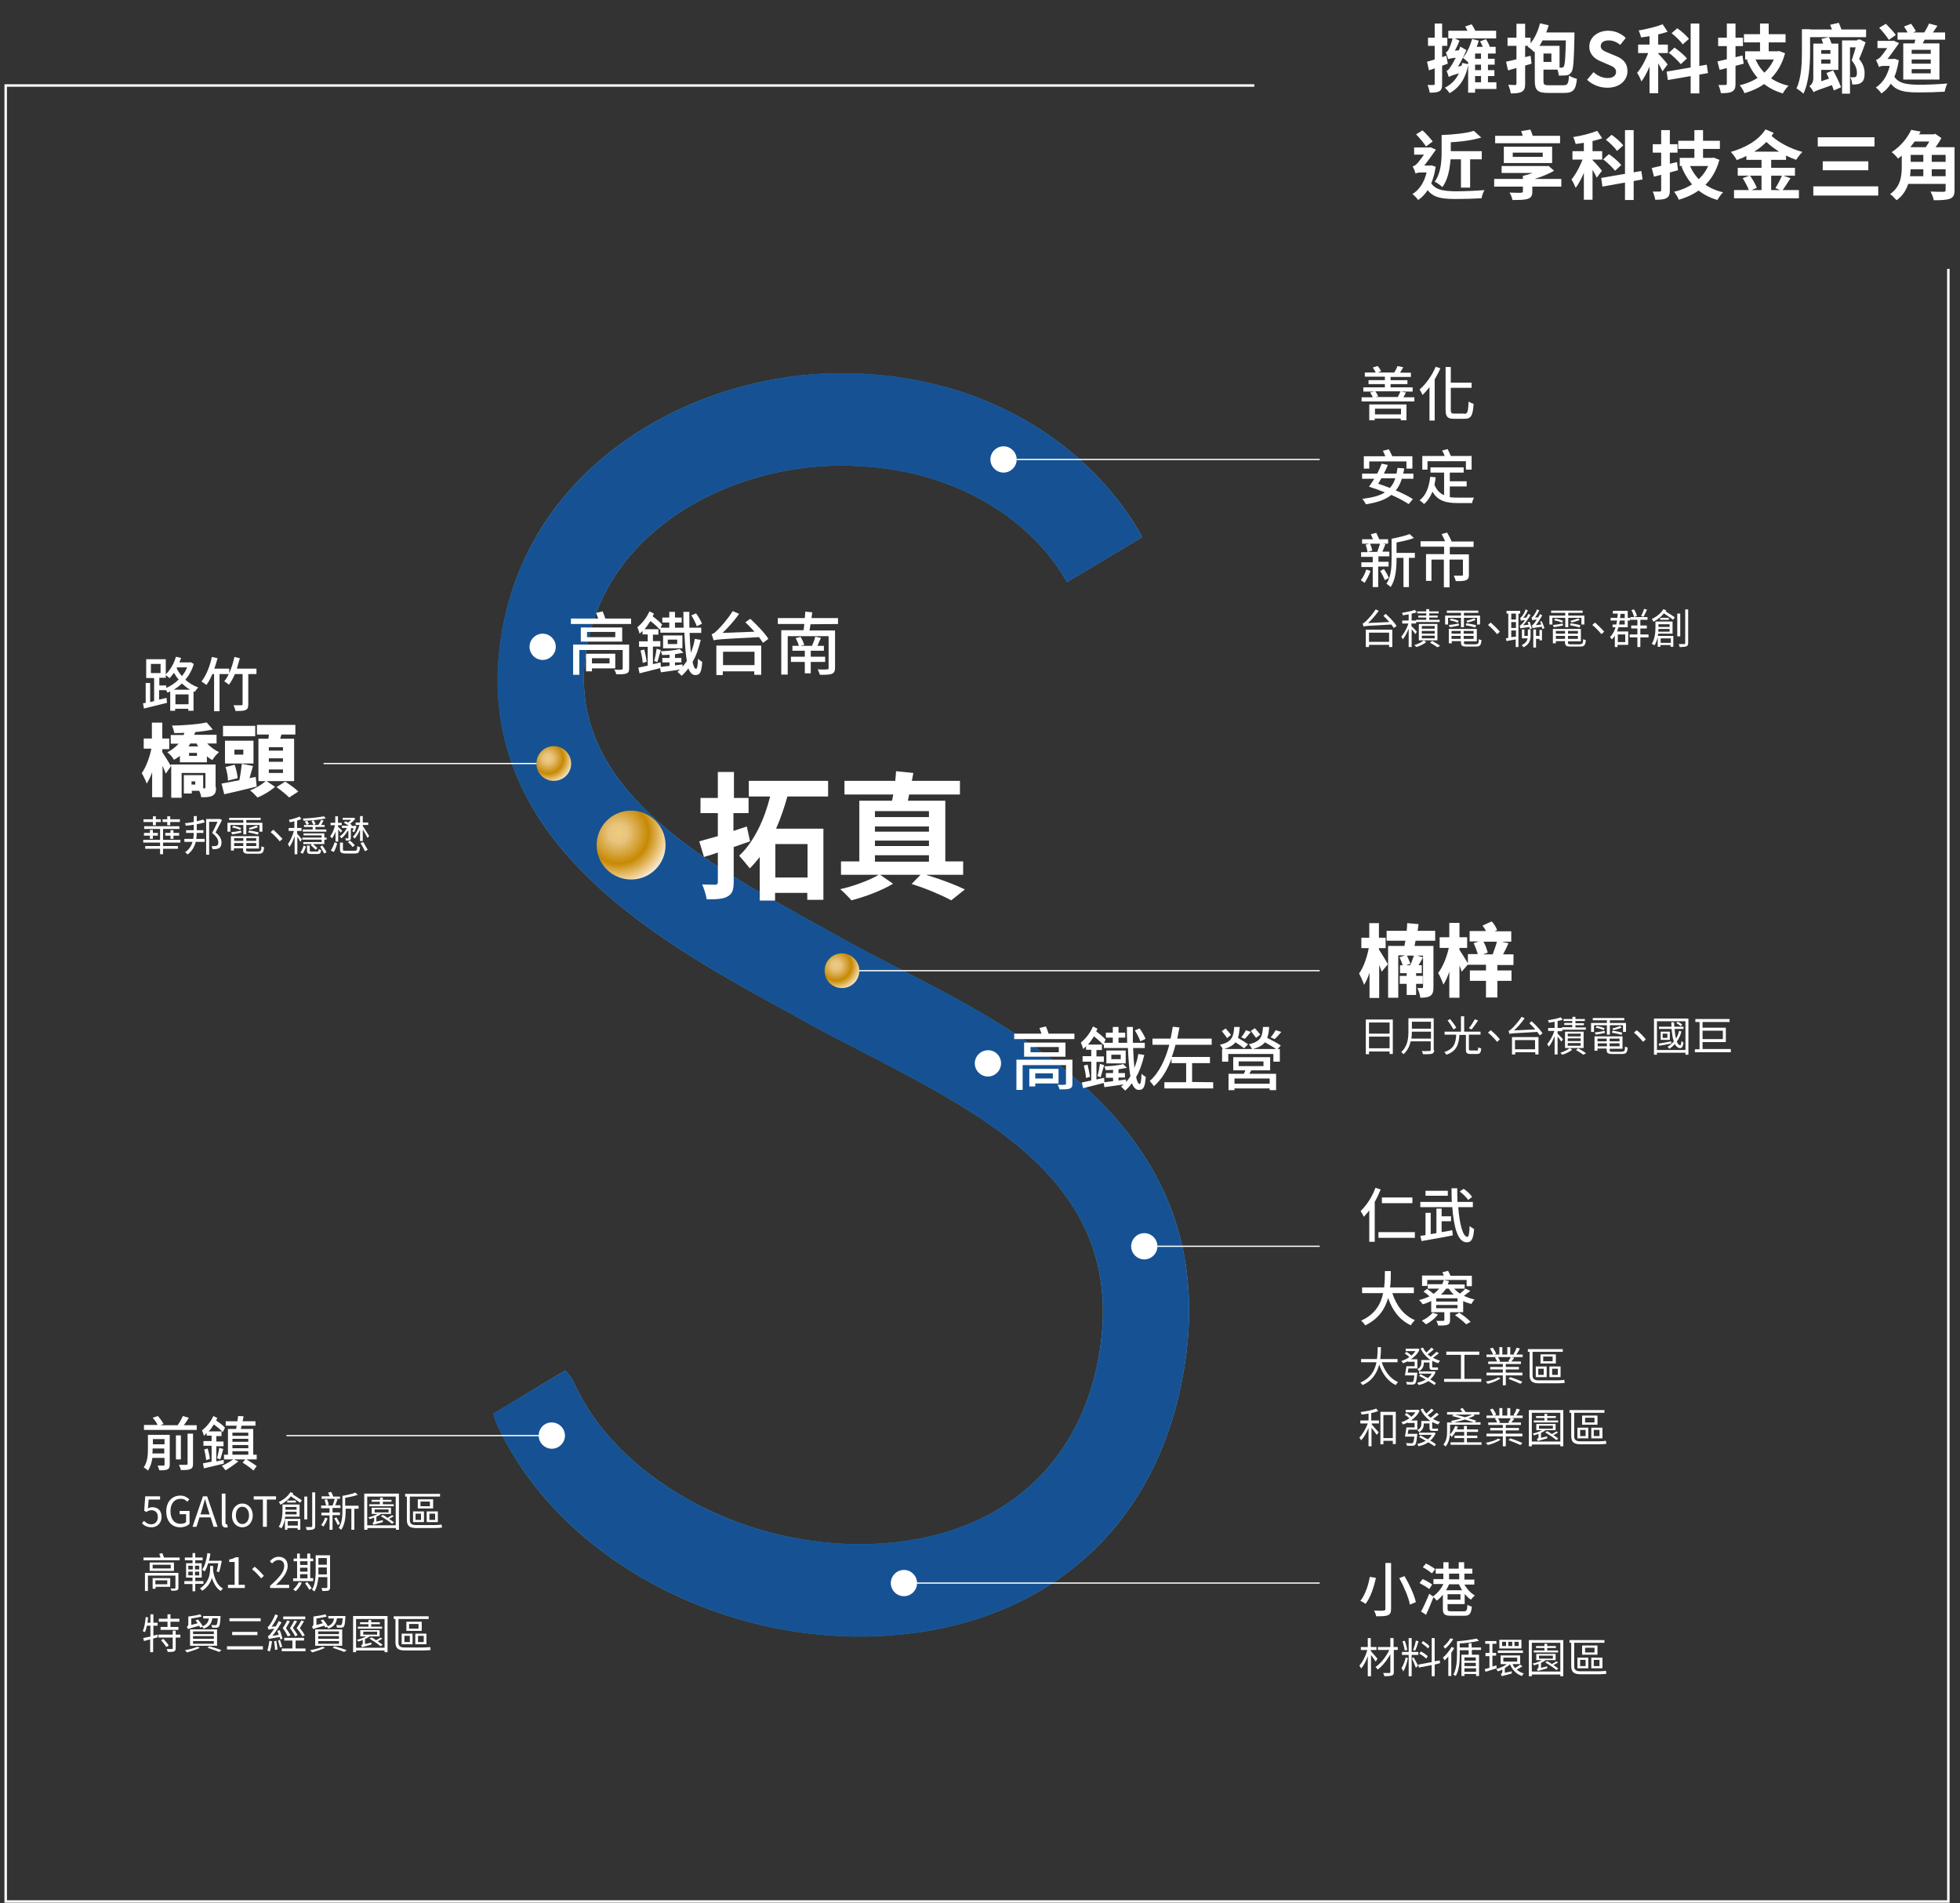 <?xml version="1.0" encoding="utf-8"?>
<!-- Generator: Adobe Illustrator 26.5.0, SVG Export Plug-In . SVG Version: 6.00 Build 0)  -->
<svg version="1.1" id="圖層_1" xmlns="http://www.w3.org/2000/svg" xmlns:xlink="http://www.w3.org/1999/xlink" x="0px" y="0px"
	 viewBox="0 0 791 768" style="enable-background:new 0 0 791 768;" xml:space="preserve">
<rect x="0" y="0" width="791" height="768" fill="#333333" stroke="none"/>
<style type="text/css">
	.st0{fill:none;}
	.st1{fill:url(#SVGID_1_);}
	.st2{fill:#165293;}
	.st3{fill:#FFFFFF;}
	.st4{fill:none;stroke:#FFFFFF;stroke-width:0.5;stroke-miterlimit:10;}
	.st5{fill:url(#SVGID_00000000219492214465388850000016048786646646580410_);}
	.st6{fill:url(#SVGID_00000020366962395680542550000003506355227486342332_);}
	.st7{fill:url(#SVGID_00000027584326944637057210000005599349267692654245_);}
	.st8{clip-path:url(#SVGID_00000067947819104379406840000014477530551129416582_);}
	.st9{fill:none;stroke:#FEFEFE;stroke-miterlimit:10;}
</style>
<path class="st0" d="M263.8,235.5L190,206.2L163.3,255l95.4,215.9l-21.6,52.2l42,81.4l26.7,53.5l115.8,73.8l19.9-7.3l15.2-111
	l8.2-67.5l-13.6-68.7l21.5-38.2l-7.9-52.2l-37-62.3l26.9-37.4l-11.7-79.9l-88.5,24.2l-59-2.5L263.8,235.5z"/>
<linearGradient id="SVGID_1_" gradientUnits="userSpaceOnUse" x1="199.141" y1="364.379" x2="479.937" y2="364.379" gradientTransform="matrix(1 0 0 -1 0 770)">
	<stop  offset="0" style="stop-color:#217EAA"/>
	<stop  offset="7.000000e-02" style="stop-color:#67BDE0"/>
	<stop  offset="0.25" style="stop-color:#5AAFD4"/>
	<stop  offset="0.51" style="stop-color:#217EAA"/>
	<stop  offset="1" style="stop-color:#67BDE0"/>
</linearGradient>
<path class="st1" d="M363,390.9l-0.6-0.3c-7.7-4-15.1-7.8-21.7-11.5c-2.9-1.6-5.9-3.3-9-5l-1.3-0.7
	c-48.8-26.9-104.2-57.5-93.4-113.3c9.2-47.4,58.4-72.2,102.3-72.2c48,0,78.5,24.1,91.3,47l30.4-18.2c-17.5-32-58.5-66.1-121.7-66.1
	c-58,0-123.4,35-136.3,101.9c-16.1,83.6,60.7,126,111.5,154l0.4,0.2c3.3,1.8,6.6,3.6,9.7,5.4c7.4,4.1,15.5,8.3,23.3,12.3
	c52.9,27.3,107.6,55.4,95.5,123.1c-7.3,41.2-35.7,68.3-77.9,74.3c-6.1,0.9-12.4,1.3-18.7,1.3c-49.5,0-97.9-27.3-115-64.8
	c-0.9-2-2.2-3.8-3.7-5.3l-29,17.4c0.3,1.5,0.8,2.9,1.4,4.3c23.1,50.4,83.3,85.7,146.6,85.7c7.8,0,15.5-0.6,23-1.6
	c57.9-8.3,97.1-46.3,107.4-104.3C494.7,458.8,415.4,417.9,363,390.9L363,390.9z"/>
<g>
	<path class="st2" d="M363,390.9l-0.6-0.3c-7.7-4-15.1-7.8-21.7-11.5c-2.9-1.6-5.9-3.3-9-5l-1.3-0.7
		c-48.8-26.9-104.2-57.5-93.4-113.3c9.2-47.4,58.4-72.2,102.3-72.2c48,0,78.5,24.1,91.3,47l30.4-18.2c-17.5-32-58.5-66.1-121.7-66.1
		c-58,0-123.4,35-136.3,101.9c-16.1,83.6,60.7,126,111.5,154l0.4,0.2c3.3,1.8,6.6,3.6,9.7,5.4c7.4,4.1,15.5,8.3,23.3,12.3
		c52.9,27.3,107.6,55.4,95.5,123.1c-7.3,41.2-35.7,68.3-77.9,74.3c-6.1,0.9-12.4,1.3-18.7,1.3c-49.5,0-97.9-27.3-115-64.8
		c-0.9-2-2.2-3.8-3.7-5.3l-29,17.4c0.3,1.5,0.8,2.9,1.4,4.3c23.1,50.4,83.3,85.7,146.6,85.7c7.8,0,15.5-0.6,23-1.6
		c57.9-8.3,97.1-46.3,107.4-104.3C494.7,458.8,415.4,417.9,363,390.9L363,390.9z"/>
</g>
<path class="st3" d="M410.3,185.4c0,2.9-2.4,5.3-5.3,5.3c-2.9,0-5.3-2.4-5.3-5.3c0-2.9,2.4-5.3,5.3-5.3
	C407.9,180.1,410.3,182.5,410.3,185.4z"/>
<path class="st3" d="M404,429.1c0,2.9-2.4,5.3-5.3,5.3c-2.9,0-5.3-2.4-5.3-5.3c0-2.9,2.4-5.3,5.3-5.3
	C401.6,423.7,404,426.1,404,429.1z"/>
<path class="st3" d="M224.3,261c0,2.9-2.4,5.3-5.3,5.3c-2.9,0-5.3-2.4-5.3-5.3c0-2.9,2.4-5.3,5.3-5.3
	C221.9,255.7,224.3,258.1,224.3,261z"/>
<path class="st4" d="M532.6,391.7H339.8"/>
<path class="st4" d="M532.6,185.4H410.3"/>
<path class="st4" d="M130.6,308.1h92.1"/>
<path class="st4" d="M115.6,579.3h107.1"/>
<path class="st4" d="M532.6,502.9h-70.8"/>
<path class="st4" d="M532.6,638.8H364.8"/>
<path class="st3" d="M217.4,308.1c0,2.9,2.4,5.3,5.3,5.3c2.9,0,5.3-2.4,5.3-5.3s-2.4-5.3-5.3-5.3
	C219.8,302.8,217.4,305.2,217.4,308.1z"/>
<path class="st3" d="M345.1,391.7c0,2.9-2.4,5.3-5.3,5.3c-2.9,0-5.3-2.4-5.3-5.3c0-2.9,2.4-5.3,5.3-5.3
	C342.7,386.4,345.1,388.8,345.1,391.7z"/>
<path class="st3" d="M467.1,502.9c0,2.9-2.4,5.3-5.3,5.3c-2.9,0-5.3-2.4-5.3-5.3c0-2.9,2.4-5.3,5.3-5.3
	C464.7,497.6,467.1,500,467.1,502.9z"/>
<path class="st3" d="M370.1,638.8c0,2.9-2.4,5.3-5.3,5.3c-2.9,0-5.3-2.4-5.3-5.3c0-2.9,2.4-5.3,5.3-5.3
	C367.7,633.5,370.1,635.9,370.1,638.8z"/>
<path class="st3" d="M217.4,579.3c0,2.9,2.4,5.3,5.3,5.3c2.9,0,5.3-2.4,5.3-5.3c0-2.9-2.4-5.3-5.3-5.3
	C219.8,573.9,217.4,576.3,217.4,579.3z"/>
<g>
	
		<radialGradient id="SVGID_00000090996224790788749600000017690210662117966527_" cx="-536.504" cy="917.461" r="1" gradientTransform="matrix(20.559 0 0 -20.559 11279.507 19198.154)" gradientUnits="userSpaceOnUse">
		<stop  offset="0" style="stop-color:#EFCC7E"/>
		<stop  offset="0.19" style="stop-color:#E7C37E"/>
		<stop  offset="0.6" style="stop-color:#C78903"/>
		<stop  offset="0.79" style="stop-color:#E2B65E"/>
		<stop  offset="0.87" style="stop-color:#EEC983"/>
		<stop  offset="1" style="stop-color:#F3E7CE"/>
	</radialGradient>
	<path style="fill:url(#SVGID_00000090996224790788749600000017690210662117966527_);" d="M268.6,341c0,7.7-6.2,13.9-13.9,13.9
		s-13.9-6.2-13.9-13.9c0-7.7,6.2-13.9,13.9-13.9S268.6,333.3,268.6,341z"/>
</g>
<g>
	
		<radialGradient id="SVGID_00000162310046110860957150000000843021769747518351_" cx="-509.061" cy="909.936" r="1" gradientTransform="matrix(10.289 0 0 -10.289 5458.871 9668.389)" gradientUnits="userSpaceOnUse">
		<stop  offset="0" style="stop-color:#EFCC7E"/>
		<stop  offset="0.19" style="stop-color:#E7C37E"/>
		<stop  offset="0.6" style="stop-color:#C78903"/>
		<stop  offset="0.79" style="stop-color:#E2B65E"/>
		<stop  offset="0.87" style="stop-color:#EEC983"/>
		<stop  offset="1" style="stop-color:#F3E7CE"/>
	</radialGradient>
	<path style="fill:url(#SVGID_00000162310046110860957150000000843021769747518351_);" d="M230.5,308.1c0,3.9-3.1,7-7,7s-7-3.1-7-7
		c0-3.9,3.1-7,7-7S230.5,304.3,230.5,308.1z"/>
</g>
<g>
	
		<radialGradient id="SVGID_00000030482864539787543450000009804349967446204308_" cx="-509.061" cy="909.936" r="1" gradientTransform="matrix(10.289 0 0 -10.289 5575.151 9751.927)" gradientUnits="userSpaceOnUse">
		<stop  offset="0" style="stop-color:#EFCC7E"/>
		<stop  offset="0.19" style="stop-color:#E7C37E"/>
		<stop  offset="0.6" style="stop-color:#C78903"/>
		<stop  offset="0.79" style="stop-color:#E2B65E"/>
		<stop  offset="0.87" style="stop-color:#EEC983"/>
		<stop  offset="1" style="stop-color:#F3E7CE"/>
	</radialGradient>
	<path style="fill:url(#SVGID_00000030482864539787543450000009804349967446204308_);" d="M346.8,391.7c0,3.9-3.1,7-7,7
		c-3.9,0-7-3.1-7-7c0-3.9,3.1-7,7-7C343.6,384.7,346.8,387.9,346.8,391.7z"/>
</g>
<g>
	<defs>
		<rect id="SVGID_00000100358451996046686930000005952766685481048199_" x="57.3" y="148.4" width="674.4" height="527.4"/>
	</defs>
	<clipPath id="SVGID_00000142175300645455996020000004506837917155816383_">
		<use xlink:href="#SVGID_00000100358451996046686930000005952766685481048199_"  style="overflow:visible;"/>
	</clipPath>
	<g style="clip-path:url(#SVGID_00000142175300645455996020000004506837917155816383_);">
		<path class="st3" d="M433.6,417.1v2.2h-24.3v-2.2h11c-0.3-0.8-0.5-1.6-0.8-2.3l2.6-0.6c0.4,0.9,0.8,2,1.1,2.9H433.6L433.6,417.1z
			 M432.8,437.3c0,1.2-0.3,1.7-1.2,2c-0.9,0.3-2.1,0.3-4,0.3c-0.1-0.6-0.5-1.4-0.8-1.9c1.2,0.1,2.6,0.1,2.9,0c0.4,0,0.5-0.1,0.5-0.4
			v-7.5h-17.5v10h-2.5v-12.2h22.6L432.8,437.3L432.8,437.3z M430,420.7v5.7h-16.7v-5.7H430z M417.8,437.1v1.3h-2.4v-7.1h11.8v5.9
			H417.8z M427.3,422.5h-11.4v2.1h11.4V422.5z M417.8,433.1v2.1h7.1v-2.1H417.8z"/>
		<path class="st3" d="M461.8,425.7c-0.8,3.3-1.8,6.4-3.3,8.9c0.4,1.9,0.9,2.8,1.4,2.8c0.4,0,0.7-1,0.8-4.1c0.5,0.5,1.2,1,1.7,1.2
			c-0.3,4.4-1,5.3-2.8,5.3c-1.2,0-2.1-0.9-2.8-2.7c-0.8,1.1-1.7,2.1-2.7,3c-0.4-0.4-1.2-1.3-1.7-1.6c0.4-0.3,0.7-0.6,1.1-0.9
			c-2.8,0.4-5.6,0.8-7.8,1.1l-0.3-1.7c-2.9,0.8-6,1.5-8.3,2.1l-0.5-2.3c1-0.2,2.4-0.5,3.8-0.8v-7.6h-3.5v-2.2h3.5v-2.6h-2.1v-1.4
			c-0.4,0.4-0.8,0.8-1.2,1.1c-0.1-0.6-0.6-2-0.9-2.6c1.9-1.5,3.8-3.9,4.9-6.5l1.8,0.9c-0.2,0.4-0.3,0.8-0.5,1.1
			c1.5,1.1,2.9,2.3,3.8,3.3l-0.6,1.3h3.5v-2.1h-2.8v-2h2.8v-2.3h2.3v2.3h2.7v2h-2.7v2.1h3.5c-0.1-2-0.1-4.1-0.1-6.4h2.4
			c0,2.3,0,4.4,0,6.4h4.8v2.1h-4.7c0.1,3.2,0.3,5.8,0.5,8c0.7-1.7,1.3-3.6,1.6-5.6L461.8,425.7L461.8,425.7z M438.9,429.6
			c0.4,1.5,0.8,3.6,1,4.9l-1.6,0.5c-0.1-1.4-0.5-3.5-0.9-5L438.9,429.6L438.9,429.6z M454.5,436.6c0.6-0.7,1.2-1.5,1.7-2.3
			c-0.5-2.8-0.8-6.6-1-11.4h-9.7v-1.6l-0.2,0.4c-0.9-1.1-2.4-2.4-3.8-3.5c-0.8,1.2-1.5,2.3-2.4,3.3h5.6v2.2h-2.2v2.6h3v2.2h-3v7.1
			l3.1-0.7l0.1,1.8c1-0.1,2.2-0.3,3.5-0.4v-1.4h-2.9V433h2.9v-1.3c-1,0.1-2.1,0.1-3,0.1c-0.1-0.4-0.3-1.1-0.5-1.5
			c2.7-0.1,5.8-0.4,7.6-0.9l1.5,1.5c-1,0.2-2.1,0.4-3.4,0.6v1.5h2.6v1.8h-2.6v1.2l3-0.4L454.5,436.6L454.5,436.6z M442.9,434.2
			c0.4-1.3,0.8-3.4,1-4.9l1.7,0.5c-0.5,1.7-1,3.6-1.4,4.9L442.9,434.2z M446.5,423.9h7.8v5.2h-7.8V423.9z M448.5,427.4h3.8v-1.8
			h-3.8V427.4z M460.2,420.2c-0.4-1.2-1.3-3-2.2-4.4l1.9-0.8c1,1.3,2,3.1,2.4,4.2L460.2,420.2L460.2,420.2z"/>
		<path class="st3" d="M489.6,436.7v2.5h-19.7v-2.5h8.8V429h-5.9v-1.8c-1.6,4.3-3.8,8.2-7.1,11.1c-0.4-0.6-1.2-1.5-1.7-2.1
			c4-3.5,6.4-9,7.9-14.6h-6.8v-2.5h7.3c0.4-1.6,0.6-3.3,0.9-4.8l2.7,0.3c-0.3,1.5-0.6,3-0.9,4.5h13.9v2.5h-14.6
			c-0.4,1.6-0.9,3.3-1.5,4.9h15.4v2.5h-7.2v7.6L489.6,436.7L489.6,436.7z"/>
		<path class="st3" d="M512.2,414.4c-0.1,1.7-0.3,3.1-0.8,4.4c1.8,0.9,4.3,2.2,5.5,3.1l-1.3,1.4h0.9v5.1h-2.6v-3.1h-18.2v3.1h-2.5
			v-5.1h0.3c-0.3-0.6-0.8-1.3-1.2-1.7c4.8-1.1,5.5-3.1,5.8-7.2h2.2c-0.1,1.7-0.3,3.2-0.7,4.4c1.4,0.8,3.1,1.9,4.1,2.6l-1.6,1.6
			c-0.8-0.6-2.2-1.6-3.5-2.4c-1,1.2-2.3,2-4.5,2.7h11.2c-0.3-0.6-0.8-1.4-1.3-1.9c4.7-1.1,5.5-3,5.7-7L512.2,414.4L512.2,414.4z
			 M495.2,418.9c-0.4-0.7-1.4-1.9-2.1-2.8l1.5-1.1c0.8,0.8,1.7,1.9,2.2,2.6L495.2,418.9z M504.2,433.3h10.8v6.6h-2.6v-0.7h-14.2v0.7
			h-2.4v-6.6h6.2c0.2-0.4,0.4-0.9,0.6-1.4h-4.9v-5.3h14.9v5.3h-7.6L504.2,433.3L504.2,433.3z M512.4,435.2h-14.2v2.1h14.2V435.2z
			 M499.9,430.2h10v-1.9h-10V430.2z M504.8,416.4c-0.8,1-1.7,2.1-2.4,2.8l-1.5-0.6c0.7-0.8,1.5-2,1.9-2.9L504.8,416.4L504.8,416.4z
			 M506.9,418.8c-0.5-0.7-1.4-1.9-2.1-2.8l1.6-1.1c0.8,0.8,1.7,1.9,2.2,2.6L506.9,418.8z M515,423.3c-1.1-0.8-3-1.8-4.5-2.7
			c-1,1.2-2.5,2.1-4.9,2.7H515z M517.1,416.4c-0.9,1.1-1.9,2.2-2.7,2.9l-1.6-0.7c0.7-0.8,1.6-2.1,2-2.9L517.1,416.4L517.1,416.4z"/>
		<path class="st3" d="M254.7,249.6v2.2h-24.3v-2.2h11c-0.3-0.8-0.5-1.6-0.8-2.3l2.6-0.6c0.4,0.9,0.8,2,1.1,2.9H254.7L254.7,249.6z
			 M253.9,269.8c0,1.2-0.3,1.7-1.2,2c-0.9,0.3-2.1,0.3-4,0.3c-0.1-0.6-0.5-1.4-0.8-1.9c1.2,0.1,2.6,0.1,2.9,0c0.4,0,0.5-0.1,0.5-0.4
			v-7.5h-17.5v10h-2.5v-12.2h22.6L253.9,269.8L253.9,269.8z M251.1,253.2v5.7h-16.7v-5.7H251.1z M238.9,269.6v1.3h-2.4v-7.1h11.8
			v5.9H238.9z M248.3,255h-11.4v2.1h11.4V255z M238.9,265.6v2.1h7.1v-2.1H238.9z"/>
		<path class="st3" d="M282.8,258.2c-0.8,3.3-1.8,6.4-3.3,8.9c0.4,1.9,0.9,2.8,1.4,2.8c0.4,0,0.7-1,0.8-4.1c0.5,0.5,1.2,1,1.7,1.3
			c-0.3,4.4-1,5.3-2.8,5.3c-1.2,0-2.1-0.9-2.8-2.7c-0.8,1.1-1.7,2.1-2.7,3c-0.4-0.4-1.2-1.2-1.7-1.6c0.4-0.3,0.7-0.6,1.1-0.9
			c-2.8,0.4-5.6,0.8-7.8,1.1l-0.3-1.7c-2.9,0.8-6,1.5-8.3,2.1l-0.5-2.3c1-0.2,2.4-0.5,3.8-0.8v-7.6h-3.5v-2.2h3.5V256h-2.1v-1.4
			c-0.4,0.4-0.8,0.8-1.2,1.1c-0.1-0.6-0.6-2-0.9-2.6c1.9-1.5,3.8-3.9,4.9-6.4l1.8,0.9c-0.2,0.4-0.3,0.8-0.5,1.1
			c1.5,1.1,2.9,2.3,3.8,3.3l-0.6,1.3h3.5v-2.1h-2.8v-2h2.8v-2.3h2.3v2.3h2.7v2h-2.7v2.1h3.5c-0.1-2-0.1-4.1-0.1-6.4h2.4
			c0,2.3,0,4.4,0,6.4h4.8v2.1h-4.7c0.1,3.2,0.3,5.8,0.5,8c0.7-1.7,1.3-3.6,1.6-5.6L282.8,258.2L282.8,258.2z M260,262.1
			c0.4,1.5,0.8,3.6,1,4.9l-1.6,0.5c-0.1-1.4-0.5-3.5-0.9-5L260,262.1L260,262.1z M275.5,269c0.6-0.7,1.2-1.5,1.7-2.3
			c-0.5-2.8-0.8-6.6-1-11.4h-9.7v-1.6l-0.2,0.4c-0.9-1.1-2.4-2.4-3.8-3.5c-0.8,1.2-1.5,2.3-2.4,3.3h5.6v2.2h-2.2v2.6h3v2.2h-3v7.1
			l3.1-0.7l0.1,1.8c1-0.1,2.2-0.3,3.5-0.4v-1.4h-2.9v-1.8h2.9v-1.3c-1,0.1-2.1,0.1-3,0.1c-0.1-0.4-0.3-1.1-0.5-1.5
			c2.7-0.1,5.8-0.4,7.6-0.9l1.5,1.5c-1,0.2-2.1,0.4-3.4,0.6v1.5h2.6v1.8h-2.6v1.2l3-0.4L275.5,269L275.5,269z M264,266.7
			c0.4-1.3,0.8-3.4,1-4.9l1.7,0.5c-0.5,1.7-1,3.6-1.4,4.9L264,266.7z M267.6,256.4h7.8v5.2h-7.8V256.4z M269.5,259.9h3.8v-1.8h-3.8
			V259.9z M281.2,252.7c-0.4-1.2-1.3-3-2.2-4.4l1.9-0.8c1,1.3,2,3.1,2.4,4.2L281.2,252.7L281.2,252.7z"/>
		<path class="st3" d="M302.8,249.7c2.6,2.4,5.9,5.8,7.3,8.1l-2.2,1.6c-0.4-0.7-1-1.5-1.6-2.3c-15.3,0.8-17.1,0.9-18.3,1.3
			c-0.1-0.5-0.6-1.8-0.8-2.5c0.7-0.1,1.4-0.7,2.3-1.6c1-0.9,4.1-4.3,6.2-7.7l2.6,1.1c-2,2.8-4.4,5.5-6.7,7.7l12.9-0.5
			c-1.2-1.3-2.5-2.7-3.7-3.8L302.8,249.7z M289.2,260.5h18v11.8h-2.8v-1.4h-12.7v1.5h-2.6V260.5z M291.8,263v5.4h12.7V263H291.8z"/>
		<path class="st3" d="M327.1,251.9c-0.1,0.9-0.3,1.7-0.4,2.5H337v15.1c0,1.4-0.4,2-1.3,2.4c-1,0.4-2.6,0.4-4.8,0.4
			c-0.2-0.6-0.6-1.6-0.9-2.2c1.6,0.1,3.3,0.1,3.8,0c0.5,0,0.6-0.1,0.6-0.6v-12.8h-16.5v15.5h-2.6v-17.9h9c0.1-0.8,0.2-1.6,0.3-2.5
			h-10.7v-2.4h10.9c0.1-0.9,0.1-1.8,0.2-2.6l2.8,0.3c-0.1,0.8-0.2,1.5-0.3,2.3h10.7v2.4L327.1,251.9L327.1,251.9z M327.2,267.1v4.6
			h-2.4v-4.6h-5.6v-2.1h5.6v-2.4h-5v-2h2.6c-0.2-0.9-0.8-2.2-1.3-3.1l2-0.5c0.6,1,1.2,2.3,1.5,3.2l-1.5,0.4h4.6
			c0.5-1.1,1.1-2.6,1.3-3.7l2.3,0.5c-0.5,1.1-1,2.2-1.4,3.2h2.6v2h-5.3v2.4h5.8v2.1L327.2,267.1L327.2,267.1z"/>
		<path class="st3" d="M302.7,339.5c-2.2,0.8-4.4,1.5-6.6,2.3v14.1c0,3.2-0.6,4.8-2.4,5.8c-1.8,1.1-4.5,1.2-8.5,1.2
			c-0.2-1.7-1.1-4.3-1.8-6c2.2,0.1,4.5,0.1,5.2,0.1c0.8,0,1.1-0.3,1.1-1.1V344c-1.9,0.7-3.8,1.3-5.6,1.8l-1.9-6.3
			c2.1-0.6,4.7-1.3,7.5-2.1v-9.3h-7V322h7v-10.5h6.5V322h5.9v6.1H296v7.2c1.8-0.6,3.6-1.2,5.4-1.8L302.7,339.5L302.7,339.5z
			 M317.8,321.3c-1.2,4.3-2.7,8.8-4.6,13.1h19.1v28.7h-6.5v-2.8h-13v3.1h-6.2v-17.6c-1.3,1.7-2.6,3.2-4,4.6
			c-1.1-1.4-3.1-3.8-4.3-5.1c6.2-5.7,10.4-15.3,12.5-23.9h-8.6v-6.3h32v6.3H317.8L317.8,321.3z M325.9,340.6h-13v13.5h13V340.6z"/>
		<path class="st3" d="M374,353.1c5.7,1.7,11.7,4,15.4,5.8l-5.5,4.4c-3.7-2-9.9-4.7-16-6.6l3.6-3.7h-16.3l5.2,3.6
			c-4.4,2.7-11.3,5.3-16.8,6.7c-1.1-1.3-3.1-3.3-4.5-4.5c5.4-1.2,11.9-3.6,15.5-5.8h-15.2v-5.4h7.4v-24.5H360
			c0.2-0.8,0.3-1.6,0.5-2.5h-19.7v-5.5h20.5c0.1-1.4,0.3-2.7,0.3-3.9l7,0.7l-0.6,3.2h19.4v5.5h-20.5c-0.2,0.9-0.3,1.7-0.5,2.5h15.1
			v24.5h7.2v5.4H374L374,353.1z M353.1,327.3v2.4h21.8v-2.4H353.1z M374.9,333.5h-21.8v2.1h21.8V333.5z M353.1,339.2v2.2h21.8v-2.2
			H353.1z M353.1,347.7h21.8v-2.6h-21.8V347.7z"/>
	</g>
</g>
<path class="st9" d="M506.2,34.5H2.3v732.8h784V108.5"/>
<path class="st3" d="M584.5,12.4v3.1h19.3v-3.1H584.5z M594.1,15.7c-0.8,2.9-2.1,5.7-3.7,7.6c0.6,0.5,1.7,1.4,2.2,1.9
	c1.7-2.2,3.3-5.6,4.2-8.8L594.1,15.7z M595.3,18.9h-0.8l-2,2.4v16.1h2.8V21.6h8.3v-2.7H595.3z M594.1,23.7v2.4h9.1v-2.4H594.1z
	 M594.1,28.3v2.4h9v-2.4H594.1z M593.9,33.2v2.7h10v-2.7H593.9z M597.7,20.4v13.9h2.8V20.4H597.7z M590.1,25.4
	c-0.8,4.6-3.2,8.1-7,10c0.6,0.5,1.5,1.5,1.9,2.2c4.2-2.3,6.6-6.3,7.6-11.7L590.1,25.4z M584.7,31.1c0-0.6,1.9-1.4,1.9-1.4v-0.1
	c1.9-2.5,3.8-6.1,5.2-9.4l-2.5-1.4c-1.1,3.5-3.1,7.1-3.8,8c-0.6,1-1.1,1.6-1.7,1.8C584.1,29.2,584.5,30.5,584.7,31.1z M584.7,31.1
	c0.5-0.4,1.4-0.8,5.9-2c-0.1-0.7-0.2-1.9-0.1-2.7l-4.9,1.1l-1.2,1L584.7,31.1z M584.5,23.9c0-0.5,1.4-1.4,1.4-1.4v-0.1
	c1.1-1.6,2.4-3.9,3.1-6l-2.7-1.3c-0.4,2.1-1.4,4.4-1.7,4.9c-0.3,0.6-0.7,1-1.1,1.1C583.8,22,584.3,23.3,584.5,23.9z M584.5,23.9
	c0.6-0.3,1.5-0.5,5.6-0.9c0-0.7,0.2-2,0.3-2.8l-4.6,0.3l-1.4,0.9L584.5,23.9z M591.3,10.7c0.7,1.1,1.3,2.5,1.6,3.4l2.7-1.1
	c-0.3-0.9-1-2.2-1.7-3.2L591.3,10.7z M597.3,16.7c0.7,1.1,1.3,2.6,1.6,3.6l2.5-1c-0.3-1-1-2.4-1.7-3.5L597.3,16.7z M575.9,24.9
	l0.8,3.5c2.3-0.8,5.1-1.8,7.6-2.7l-0.6-3.2C580.9,23.4,577.9,24.4,575.9,24.9z M576.3,15.2v3.3h7.8v-3.3H576.3z M579,9.5v24.3
	c0,0.4-0.1,0.5-0.5,0.5c-0.3,0-1.4,0-2.4,0c0.4,0.9,0.8,2.3,0.9,3.1c1.8,0,3.1-0.1,3.9-0.6c0.9-0.5,1.1-1.4,1.1-3V9.5H579z
	 M621.1,25v3.1h8.3v-9.6h-8.3v3.1h5V25H621.1z M619.4,18.5v14.1c0,3.9,1.2,4.9,5.4,4.9c0.9,0,5.5,0,6.5,0c3.6,0,4.7-1.3,5.1-5.7
	c-1-0.2-2.4-0.8-3.2-1.3c-0.2,3.2-0.5,3.9-2.2,3.9c-1,0-5,0-5.9,0c-1.9,0-2.2-0.3-2.2-1.7V18.5H619.4z M621.5,9.4
	c-0.9,3.7-2.7,7.2-5,9.4c0.8,0.5,2.2,1.7,2.8,2.3c2.4-2.6,4.5-6.7,5.7-10.9L621.5,9.4z M632,13.1v0.7c-0.2,9.2-0.4,12.3-0.9,13
	c-0.2,0.4-0.5,0.5-0.8,0.5c-0.4,0-1.2,0-2.1-0.1c0.4,0.9,0.8,2.3,0.9,3.3c1.2,0,2.4,0,3.1-0.1c0.8-0.1,1.4-0.5,2-1.3
	c0.8-1.1,1-4.8,1.2-14.5c0-0.4,0-1.5,0-1.5H632z M621.7,13.1v3.2h11.7v-3.2H621.7z M607.8,24.9l0.8,3.5c2.8-0.8,6.2-1.7,9.5-2.7
	l-0.4-3.2C614.1,23.4,610.3,24.4,607.8,24.9z M608.4,15.2v3.3h9.3v-3.3H608.4z M612,9.6v24.1c0,0.4-0.1,0.6-0.5,0.6s-1.6,0-2.8-0.1
	c0.4,1,0.9,2.5,1,3.5c2,0,3.5-0.1,4.5-0.7c1-0.6,1.3-1.5,1.3-3.3V9.6H612z M648.7,35.4c5.1,0,8.1-3.1,8.1-6.7c0-3.2-1.8-4.9-4.4-6
	l-2.9-1.2c-1.9-0.8-3.5-1.3-3.5-2.9c0-1.4,1.2-2.3,3.2-2.3c1.8,0,3.3,0.7,4.7,1.8l2.2-2.8c-1.8-1.8-4.4-2.9-7-2.9
	c-4.5,0-7.7,2.8-7.7,6.4c0,3.2,2.3,5,4.5,5.9l3,1.3c2,0.8,3.3,1.4,3.3,3c0,1.5-1.2,2.5-3.5,2.5c-2,0-4.1-1-5.6-2.4l-2.6,3.1
	C642.7,34.3,645.7,35.4,648.7,35.4z M665.7,12.3v25.3h3.5V12.3H665.7z M661.1,18v3.4h12V18H661.1z M665.9,19.3
	c-1,3.3-3.1,7.7-5.2,10.1c0.6,0.9,1.4,2.4,1.7,3.5c2.3-3,4.4-8.3,5.6-12.6L665.9,19.3z M671,9.8c-2.5,1-6.3,1.9-9.7,2.5
	c0.4,0.8,0.8,2,1,2.8c3.5-0.4,7.6-1.2,10.7-2.3L671,9.8z M669.1,21.5l-1.6,1.4c0.9,1.3,2.8,4.3,3.4,5.9l2.1-2.8
	C672.5,25.2,669.8,22.2,669.1,21.5z M682.3,9.5v28.2h3.5V9.5H682.3z M672.6,28.9l0.5,3.4l16.2-2.8l-0.5-3.4L672.6,28.9z M674.6,13.4
	c1.7,1.3,3.6,3.2,4.5,4.5l2.5-2.2c-0.9-1.3-3-3.1-4.7-4.3L674.6,13.4z M673.5,21.3c1.7,1.3,3.8,3.3,4.8,4.6l2.5-2.3
	c-1-1.3-3.2-3.1-5-4.4L673.5,21.3z M703.8,13.8v3.3h16.8v-3.3H703.8z M704.3,20.7V24h12.8v-3.3H704.3z M710.3,9.5v13h3.5v-13H710.3z
	 M708.2,23.3l-3.2,0.9c2.7,6.8,7.3,11.4,14.5,13.5c0.5-0.9,1.5-2.4,2.3-3.1C714.9,33,710.4,28.9,708.2,23.3z M716.8,20.7v0.6
	c-1.8,7-7.5,11.4-14.7,13.1c0.7,0.8,1.6,2.3,1.9,3.2c8-2.3,14-7.2,16.4-16.1l-2.3-0.9l-0.6,0.1H716.8z M693.1,24.8l0.9,3.4
	c2.8-0.7,6.4-1.6,9.7-2.5l-0.5-3.3C699.6,23.3,695.7,24.2,693.1,24.8z M693.4,15.2v3.4h10v-3.4H693.4z M696.9,9.5v24.2
	c0,0.4-0.2,0.6-0.6,0.6c-0.4,0-1.6,0-2.8,0c0.4,0.9,0.9,2.4,1,3.3c2.2,0,3.6-0.1,4.6-0.7s1.3-1.4,1.3-3.1V9.5H696.9z M733.7,21.7V24
	h6.8v-2.3H733.7z M743.4,16.3v21.5h3.2V19.1h3.9v-2.8H743.4z M733.3,17.6v2.6h5.4v5.5h-5.4v2.5h8.6V17.6H733.3z M737.1,29.5
	c1.1,2.2,2.4,5.2,3,7l2.9-1.3c-0.6-1.7-2-4.6-3.2-6.8L737.1,29.5z M729.3,11.9V15h23.8v-3.1H729.3z M727.2,11.9V21
	c0,4.4-0.2,10.5-2.2,14.7c0.8,0.4,2.2,1.5,2.8,2.1c2.3-4.6,2.7-12,2.7-16.9v-9.1H727.2z M749.5,16.3v0.8c-0.5,1.7-1.4,4.9-2.2,7.3
	c1.7,2,2.1,3.7,2.1,5c0,0.8-0.1,1.4-0.5,1.6c-0.2,0.1-0.5,0.2-0.8,0.2c-0.4,0-0.8,0-1.4,0c0.5,0.8,0.8,2.1,0.8,2.9
	c0.7,0,1.5,0,2-0.1c0.6-0.1,1.2-0.3,1.7-0.7c1-0.7,1.3-1.9,1.3-3.8c0-1.6-0.4-3.5-2.2-5.7c0.9-2,1.8-4.5,2.6-6.7l-2.3-1.2l-0.5,0.1
	H749.5z M738.6,10c0.5,1.2,1.1,2.8,1.3,3.9l3.6-1c-0.3-1-0.9-2.5-1.4-3.7L738.6,10z M731.9,37.2c0.7-0.5,1.8-0.9,8.7-3.3
	c-0.2-0.7-0.4-1.9-0.5-2.8l-7.4,2.4l-1.2,1L731.9,37.2z M735.1,15.7c0.4,1.2,1,2.7,1.2,3.8l3.2-0.9c-0.3-0.9-0.8-2.4-1.4-3.6
	L735.1,15.7z M731.9,37.2c0-1.2,3.1-3.6,3.1-3.6v-16h-3.2v14.1c0,1.6-0.9,2.6-1.6,3.1C730.8,35.3,731.6,36.5,731.9,37.2z
	 M765.8,13.1V16H785v-2.9H765.8z M773.3,14.4c-0.2,1.2-0.6,2.9-1,4.1l2.9,0.4c0.6-1.1,1.5-2.7,2.2-4.3L773.3,14.4z M778.5,9.5
	c-0.5,1.2-1.4,2.9-2.2,4l2.8,0.9c0.8-1,1.8-2.5,2.8-4L778.5,9.5z M768.4,10.7c0.7,1,1.5,2.3,1.8,3.2l3-1.3c-0.4-0.8-1.3-2.1-1.9-3
	L768.4,10.7z M771.5,24h7.7v1.7h-7.7V24z M771.5,27.9h7.7v1.7h-7.7V27.9z M771.5,20.1h7.7v1.6h-7.7V20.1z M768.1,17.5v14.6h14.6
	V17.5H768.1z M758.4,11.2c1.4,1.5,3.1,3.6,3.9,4.9l2.8-2c-0.9-1.2-2.6-3.1-4-4.5L758.4,11.2z M757.7,16.5v2.9h6.4v-2.9H757.7z
	 M763.8,29.6l-2.4,1c2.2,5.8,5.9,6.7,12.9,6.7c3.5,0,7.3-0.1,10.5-0.3c0.2-1,0.7-2.6,1.1-3.3c-3.4,0.3-8.3,0.5-11.6,0.5
	C768.9,34.1,765.4,33.6,763.8,29.6z M763.1,23.8v0.5c-0.8,5.3-2.9,9-6.1,11c0.7,0.5,1.8,1.7,2.3,2.4c3.5-2.3,6-6.7,7-13.4l-1.7-0.6
	l-0.6,0.1H763.1z M758.3,27.1c0.2-0.3,1.1-0.5,1.8-0.5h4l0-2.8h-4.5l-1.3,0.7V27.1z M758.3,27.1c0-0.8,2.4-2,2.4-2
	c1.7-2,4.3-5.7,5.7-7.7l-2.2-1l-0.9,0.4v0.1c-1,1.6-3.7,5.5-4.6,6.3c-0.6,0.6-1.1,0.8-1.6,1C757.4,24.8,758.1,26.3,758.3,27.1z
	 M583.6,61v3.3H598V61H583.6z M589.6,62.5v13.2h3.7V62.5H589.6z M581.8,54.5V61c0,3.7-0.2,8.8-2.8,12.3c0.9,0.4,2.4,1.5,3.1,2.2
	c2.9-3.9,3.4-10.2,3.4-14.5v-6.5H581.8z M594.8,52.8c-3,1-8.3,1.5-13,1.7c0.4,0.8,0.8,2.2,1,3c5-0.1,10.8-0.7,15-2L594.8,52.8z
	 M571.5,54.2c1.4,1.5,3.2,3.6,4,4.9l2.7-2c-0.9-1.2-2.6-3.1-4.1-4.5L571.5,54.2z M570.7,59.5v2.9h6.4v-2.9H570.7z M576.9,72.6
	l-2.4,1c2.2,5.8,5.9,6.7,12.9,6.7c3.5,0,7.3-0.1,10.5-0.3c0.2-1,0.7-2.6,1.2-3.3c-3.4,0.3-8.4,0.5-11.6,0.5
	C582.1,77.1,578.5,76.6,576.9,72.6z M576.2,66.8v0.5c-0.8,5.3-2.9,9-6.2,11c0.7,0.5,1.9,1.7,2.3,2.4c3.5-2.3,6.1-6.7,7.1-13.4
	l-1.7-0.6l-0.5,0.1H576.2z M571.3,70.1c0.2-0.3,1.1-0.5,1.9-0.5h4l0-2.8h-4.6l-1.3,0.7V70.1z M571.3,70.1c0-0.8,2.4-2,2.4-2
	c1.7-1.9,4.4-5.7,5.8-7.7l-2.2-1l-0.9,0.4v0.1c-1.1,1.7-3.8,5.5-4.7,6.3c-0.6,0.6-1.1,0.8-1.6,1C570.5,67.8,571.1,69.3,571.3,70.1z
	 M603,72.2v3.1h27.1v-3.1H603z M606,67v2.8h18V67H606z M614.6,70.9v6.3c0,0.4-0.2,0.5-0.8,0.6c-0.5,0-2.9,0-4.6-0.1
	c0.5,0.8,1,2,1.2,3c2.6,0,4.6,0,6-0.4c1.4-0.4,2-1.2,2-2.9v-6.5H614.6z M623.2,67v0.7c-1.7,1.1-5.4,2.5-8.6,3.3
	c0.5,0.5,1.3,1.4,1.7,2c4-0.9,7.9-2.4,10.9-4.1l-2.3-2l-0.8,0.2H623.2z M610.5,61.6h12.1v1.7h-12.1V61.6z M606.9,59.2v6.6h19.5v-6.6
	H606.9z M603.4,54.8v3h26.2v-3H603.4z M613.9,52.9c0.5,1.2,0.9,2.9,1.1,3.9l3.9-0.7c-0.2-1-0.7-2.6-1.3-3.8L613.9,52.9z M639.2,55.3
	v25.3h3.5V55.3H639.2z M634.6,61v3.4h12V61H634.6z M639.4,62.3c-1,3.3-3.1,7.7-5.2,10.1c0.6,0.9,1.3,2.4,1.7,3.4
	c2.3-3,4.4-8.3,5.6-12.6L639.4,62.3z M644.6,52.8c-2.5,1-6.3,2-9.7,2.5c0.4,0.8,0.8,2,1,2.8c3.5-0.4,7.6-1.2,10.7-2.3L644.6,52.8z
	 M642.6,64.5l-1.6,1.4c0.9,1.3,2.8,4.3,3.4,5.8l2.1-2.8C646,68.2,643.4,65.2,642.6,64.5z M655.8,52.5v28.2h3.5V52.5H655.8z
	 M646.2,71.8l0.5,3.5l16.2-2.9l-0.5-3.4L646.2,71.8z M648.1,56.4c1.7,1.3,3.6,3.2,4.5,4.5l2.5-2.2c-0.9-1.3-3-3.1-4.7-4.3
	L648.1,56.4z M647,64.3c1.7,1.3,3.8,3.3,4.8,4.6l2.5-2.3c-1-1.3-3.2-3.2-5-4.4L647,64.3z M677.3,56.8v3.3h16.8v-3.3H677.3z
	 M677.9,63.7V67h12.8v-3.3H677.9z M683.8,52.5v13h3.5v-13H683.8z M681.8,66.3l-3.2,0.9c2.7,6.8,7.3,11.4,14.5,13.5
	c0.5-0.9,1.5-2.4,2.3-3.1C688.5,76,683.9,71.9,681.8,66.3z M690.3,63.7v0.6c-1.8,7-7.5,11.4-14.7,13.1c0.7,0.8,1.6,2.3,1.9,3.2
	c8-2.3,14-7.2,16.4-16.1l-2.3-0.9l-0.6,0.1H690.3z M666.6,67.8l0.9,3.5c2.8-0.7,6.4-1.7,9.7-2.6l-0.4-3.3
	C673.1,66.3,669.2,67.2,666.6,67.8z M667,58.2v3.4h10v-3.4H667z M670.4,52.5v24.2c0,0.4-0.2,0.6-0.6,0.6c-0.4,0-1.7,0-2.8,0
	c0.4,0.9,0.9,2.4,1,3.3c2.2,0,3.6-0.1,4.6-0.7s1.3-1.4,1.3-3.2V52.5H670.4z M704.8,61.2v3.3h16v-3.3H704.8z M701.3,67.7v3.2h23.1
	v-3.2H701.3z M699.8,76.8V80H726v-3.3H699.8z M710.9,62.8v15.5h3.9V62.8H710.9z M703.3,71.9c1,1.6,2.2,3.8,2.6,5.2l3.1-1.3
	c-0.5-1.4-1.7-3.5-2.8-5L703.3,71.9z M719.2,70.7c-0.6,1.6-1.8,3.8-2.7,5.2l2.7,1.1c1-1.3,2.2-3.2,3.4-5.1L719.2,70.7z M714.2,54.1
	l-3,1.5c3.4,3.8,8.7,7.2,13.7,8.9c0.5-0.9,1.7-2.4,2.5-3.2C722.4,60,717,57.1,714.2,54.1z M712.5,52.2c-2.8,4.5-8.3,7.5-14,9.1
	c0.9,0.9,1.9,2.3,2.4,3.3c6.1-2.2,11.5-5.7,14.9-11L712.5,52.2z M733.6,55.4v3.7h22.9v-3.7H733.6z M735.6,65.1v3.6H754v-3.6H735.6z
	 M731.8,75.2v3.7H758v-3.7H731.8z M769.6,59.4v3.1H787v-3.1H769.6z M769.6,65.3v3h16.9v-3H769.6z M769.2,71.1v3.1h17.4v-3.1H769.2z
	 M767.5,59.4v7.8c0,3.7-0.4,8.1-4.7,11.1c0.7,0.5,2,1.8,2.6,2.5c4.8-3.4,5.7-9.2,5.7-13.6v-7.9H767.5z M785.2,59.4v17.2
	c0,0.6-0.2,0.8-0.9,0.8c-0.7,0-3.2,0-5.2-0.1c0.5,0.9,1.2,2.5,1.3,3.5c3,0,5.1-0.1,6.5-0.6c1.4-0.5,1.9-1.5,1.9-3.5V59.4H785.2z
	 M776.2,60.7v12h3.4v-12H776.2z M771.7,54.2v2.9h9.2v-2.9H771.7z M771.3,52.4c-1.4,3-4,6.5-7.9,9c0.8,0.5,2,1.8,2.6,2.6
	c4.2-3.1,7.1-7,9.1-10.9L771.3,52.4z M779.7,54.2v0.7c-0.6,1.5-2,3.9-3.2,5.4c0.8,0.4,1.9,1.1,2.5,1.7c1.5-1.6,3.4-4.2,4.5-6.3
	L781,54l-0.6,0.2H779.7z"/>
<g>
	<g>
		<path class="st3" d="M570.8,160.3v1.7h-21.3v-1.7h4.5c-0.2-0.6-0.6-1.3-1.1-1.9l1.8-0.4h-4.5v-1.7h8.7v-1.3h-6.6v-1.6h6.6V152
			h-8.1v-1.7h4.4c-0.3-0.6-0.8-1.4-1.2-2l2-0.6c0.6,0.6,1.1,1.6,1.4,2.1l-1.4,0.5h6.7c0.5-0.8,1-1.8,1.3-2.6l2.3,0.5
			c-0.4,0.8-0.9,1.6-1.3,2.2h4.4v1.7h-8.2v1.3h6.8v1.6h-6.8v1.3h8.9v1.7h-4.7l2,0.4c-0.4,0.7-0.7,1.4-1,1.9H570.8z M552.7,163.2
			h14.9v6.4h-2.3v-0.7h-10.5v0.7h-2.2V163.2z M554.9,164.9v2.3h10.5v-2.3H554.9z M555,157.9c0.5,0.6,1,1.5,1.2,2l-1,0.3h8.9
			c0.4-0.7,0.8-1.6,1.1-2.3H555z"/>
		<path class="st3" d="M581.3,148.6c-0.6,1.5-1.5,3.1-2.3,4.5v16.6h-2.1v-13.5c-0.9,1.2-1.9,2.3-2.8,3.2c-0.2-0.5-0.8-1.7-1.2-2.2
			c2.5-2.2,5-5.6,6.5-9.2L581.3,148.6z M591,167c1.3,0,1.5-1,1.7-5c0.5,0.4,1.4,0.8,2,1c-0.3,4.5-0.9,6-3.6,6h-4.3
			c-2.6,0-3.4-0.8-3.4-3.7v-17.2h2.1v6.3h8.4v2.1h-8.4v8.8c0,1.3,0.2,1.6,1.4,1.6H591z"/>
		<path class="st3" d="M565.8,193c-0.6,2-1.4,3.6-2.5,4.9c2.7,1.1,5.2,2.4,6.9,3.5l-1.7,2c-1.7-1.1-4.2-2.5-7-3.7
			c-2.4,2-5.8,3.1-10.3,3.8c-0.2-0.6-0.9-1.6-1.4-2.2c3.9-0.5,6.9-1.2,9.1-2.6c-2.2-0.9-4.4-1.7-6.4-2.3c0.6-0.9,1.4-2,2.1-3.2h-4.9
			v-2.1h6.1c0.7-1.3,1.3-2.7,1.8-4l2.5,0.5c-0.4,1.1-1,2.3-1.6,3.5h5.1c0.1-0.7,0.3-1.5,0.4-2.3l2.7,0.2c-0.1,0.7-0.2,1.4-0.4,2.1
			h4.1v2.1H565.8z M552.6,189.1h-2.2v-5h8.7c-0.3-0.7-0.7-1.6-1-2.2l2.4-0.6c0.5,0.9,1,2,1.4,2.8h8.1v5h-2.4v-2.9h-15V189.1z
			 M557.5,193c-0.5,0.8-0.9,1.5-1.3,2.2c1.6,0.5,3.2,1.1,4.7,1.7c1-1.1,1.7-2.3,2.2-3.9H557.5z"/>
		<path class="st3" d="M585.1,200.6c1,0.2,2.2,0.2,3.4,0.2c1,0,5,0,6.4,0c-0.4,0.5-0.7,1.6-0.8,2.2h-5.7c-4.7,0-8.1-0.8-10.3-4.6
			c-0.8,2-1.9,3.7-3.4,5c-0.3-0.4-1.3-1.2-1.8-1.5c2.6-2,3.8-5.3,4.3-9.5l2.2,0.2c-0.1,1.1-0.3,2.1-0.5,3c0.9,2.2,2.2,3.5,3.9,4.2
			v-9.1h-5.5v-2.1h13.4v2.1h-5.6v3.5h6.8v2.1h-6.8V200.6z M576.2,189.5H574v-5.5h9c-0.2-0.7-0.6-1.5-1-2.2l2.2-0.6
			c0.5,0.9,1,2,1.3,2.8h8.4v5.5h-2.3v-3.4h-15.5V189.5z"/>
		<path class="st3" d="M553.1,230.4c-0.6,1.7-1.6,3.6-2.4,4.8c-0.4-0.3-1.1-0.8-1.5-1.1c0.9-1.1,1.7-2.7,2.2-4.3L553.1,230.4z
			 M556.2,228.8v8.1H554v-8.1h-4.6v-1.9h4.6v-2.2h-4.7v-1.9h2.6c-0.1-0.8-0.4-2.1-0.8-3l1.8-0.5c0.4,0.9,0.8,2.1,0.9,2.9l-1.8,0.5
			h3.8c0.4-1,0.9-2.5,1.2-3.5l2.1,0.4c-0.4,1.1-0.8,2.1-1.2,3h2.8v1.9h-4.4v2.2h4.1v1.9H556.2z M560.2,219.4h-10.5v-1.8h4.4
			c-0.3-0.7-0.6-1.4-0.9-2l2.2-0.6c0.4,0.8,0.9,1.8,1.2,2.6h3.6V219.4z M558.5,229.6c0.8,1.1,1.6,2.6,2,3.6l-1.6,0.9
			c-0.4-1-1.2-2.6-1.9-3.7L558.5,229.6z M571,225.1h-2.4v11.8h-2.2v-11.8h-2.8v0.6c0,3.4-0.3,8.2-2.4,11.2c-0.3-0.4-1.2-1.1-1.7-1.3
			c1.9-2.8,2.1-6.8,2.1-9.9v-8.3c2.6-0.5,5.6-1.2,7.3-1.9l1.7,1.6c-2,0.8-4.5,1.3-7,1.8v4.2h7.4V225.1z"/>
		<path class="st3" d="M585.1,220.7v3h7.7v8.2c0,1.2-0.2,1.8-1.1,2.2c-0.9,0.4-2.2,0.4-4.2,0.4c-0.1-0.6-0.5-1.6-0.8-2.2
			c1.4,0,2.9,0,3.2,0c0.4,0,0.5-0.1,0.5-0.5v-6h-5.4V237h-2.3v-11.2h-5v8.6h-2.2v-10.8h7.3v-3h-9.5v-2.2h9.9c-0.4-0.9-0.9-2-1.4-2.9
			l2.2-0.6c0.6,1.1,1.5,2.6,1.8,3.6h8.9v2.2H585.1z"/>
		<path class="st3" d="M559.2,247.7c1.6,1.4,3.6,3.5,4.4,4.9l-1.1,0.8c-0.3-0.4-0.6-0.9-1-1.4c-9.6,0.5-10.6,0.6-11.2,0.8
			c-0.1-0.3-0.3-0.9-0.4-1.2c0.4-0.1,0.8-0.4,1.4-1c0.6-0.5,2.6-2.7,3.9-4.7l1.2,0.6c-1.3,1.8-2.8,3.6-4.3,4.9l8.6-0.4
			c-0.8-0.9-1.6-1.8-2.4-2.5L559.2,247.7z M551.2,254.1h10.7v7h-1.3v-0.9h-8.1v0.9h-1.3V254.1z M552.5,255.3v3.7h8.1v-3.7H552.5z"/>
		<path class="st3" d="M571.2,255.9c-0.3-0.5-0.9-1.3-1.5-2v7.2h-1.2v-7.4c-0.7,1.7-1.5,3.3-2.4,4.3c-0.1-0.4-0.4-0.8-0.6-1.1
			c1.1-1.2,2.3-3.4,2.9-5.3h-2.5v-1.2h2.6v-2.5c-0.8,0.1-1.6,0.3-2.3,0.4c-0.1-0.3-0.2-0.7-0.4-1c1.8-0.3,4-0.7,5.1-1.2l0.9,0.9
			c-0.6,0.3-1.3,0.5-2.1,0.6v2.8h1.8v-0.3h4.1v-0.9h-3.2v-0.8h3.2v-0.9H572v-0.8h3.6v-0.9h1.2v0.9h3.8v0.8h-3.8v0.9h3.4v0.8h-3.4
			v0.9h4.2v0.9h-9.5v0.6h-1.9v1c0.5,0.5,1.9,1.9,2.2,2.3L571.2,255.9z M575.6,259.1c-1,0.8-2.6,1.6-4,2c-0.2-0.2-0.6-0.6-0.8-0.8
			c1.4-0.4,3-1.2,3.8-1.9L575.6,259.1z M572.6,258.4v-6.6h7.5v6.6H572.6z M573.8,253.7h5.2v-1.1h-5.2V253.7z M573.8,255.7h5.2v-1.1
			h-5.2V255.7z M573.8,257.6h5.2v-1.1h-5.2V257.6z M578,258.6c1.1,0.6,2.4,1.4,3.2,2l-1.1,0.6c-0.7-0.5-1.9-1.3-3-1.9L578,258.6z"/>
		<path class="st3" d="M589.6,249.3h-5.2v2.7h-1.2v-3.6h6.4v-1.1h-5.7v-0.9h12.7v0.9h-5.8v1.1h6.5v3.6h-1.2v-2.7h-5.3v3.8h-1.2
			V249.3z M595.7,259.9c0.9,0,1.1-0.3,1.1-2c0.3,0.2,0.7,0.3,1.1,0.4c-0.2,2-0.6,2.6-2.2,2.6H592c-1.9,0-2.4-0.3-2.4-1.7v-0.5h-3.7
			v0.9h-1.2v-5.8H596v5h-5.2v0.5c0,0.6,0.2,0.7,1.2,0.7H595.7z M584.7,252.2c1.1-0.1,2.5-0.3,4-0.6l0.1,0.8
			c-1.3,0.3-2.6,0.5-3.7,0.7L584.7,252.2z M585.5,249.6c1.1,0.2,2.5,0.6,3.2,0.9l-0.4,0.8c-0.7-0.4-2.1-0.8-3.2-1L585.5,249.6z
			 M585.8,254.6v1.1h3.7v-1.1H585.8z M589.5,257.8v-1.2h-3.7v1.2H589.5z M594.7,254.6h-4v1.1h4V254.6z M594.7,257.8v-1.2h-4v1.2
			H594.7z M595.4,253.2c-0.9-0.3-2.6-0.7-3.9-0.9l0.3-0.8c1.3,0.2,3,0.5,3.9,0.8L595.4,253.2z M595.5,250.2c-1,0.4-2.3,0.8-3.3,1
			l-0.4-0.7c1-0.2,2.4-0.7,3.2-1L595.5,250.2z"/>
		<path class="st3" d="M605.3,254.9l-1.1,1c-1.1-1.3-2.5-2.8-3.7-3.7l1.1-1C602.7,252.2,604.3,253.7,605.3,254.9z"/>
		<path class="st3" d="M612.8,247.6v13.5h-1.1V258c-1.3,0.2-2.6,0.5-3.7,0.7l-0.3-1.1c0.3-0.1,0.7-0.1,1-0.2v-9.8H608v-1.1h5.5v1.1
			H612.8z M611.8,247.6h-1.9v2.4h1.9V247.6z M611.8,251h-1.9v2.4h1.9V251z M611.8,256.9v-2.5h-1.9v2.7L611.8,256.9z M617.3,250.9
			c0.3,0.9,0.7,2.1,0.9,2.7l-0.8,0.3c-0.1-0.2-0.1-0.5-0.2-0.9c-2.9,0.4-3.4,0.5-3.6,0.6c-0.1-0.3-0.2-0.8-0.3-1.1
			c0.3-0.1,0.6-0.4,1-0.8c0.2-0.2,0.7-0.8,1.2-1.5c-1.2,0.1-1.5,0.2-1.7,0.3c-0.1-0.3-0.2-0.8-0.3-1.2c0.2,0,0.4-0.3,0.7-0.6
			c0.3-0.3,1.1-1.5,1.5-2.8l0.9,0.4c-0.5,1.1-1.2,2.2-1.9,3l1.3-0.1c0.3-0.5,0.6-1,0.8-1.5l0.9,0.5c-0.9,1.5-2,3-3,4.1l2.2-0.2
			c-0.1-0.4-0.3-0.8-0.4-1.1L617.3,250.9z M616.6,254h1.1v2.6c0,1.6-0.5,3.5-2.9,4.6c-0.1-0.3-0.5-0.7-0.7-0.9
			c1.6-0.7,2.2-1.7,2.4-2.7h-2.3V254h1v2.6h1.4v-0.1V254z M622.2,250.7c0.4,0.9,0.9,2.1,1.1,2.8l-0.8,0.3c-0.1-0.3-0.2-0.6-0.3-0.9
			c-2.9,0.4-3.4,0.5-3.7,0.6c0-0.3-0.2-0.8-0.3-1.1c0.3-0.1,0.6-0.4,0.9-0.8c0.2-0.2,0.6-0.8,1.1-1.6c-1.3,0.1-1.6,0.2-1.8,0.3
			c-0.1-0.2-0.2-0.8-0.3-1.1c0.2-0.1,0.4-0.3,0.7-0.6c0.2-0.3,1.1-1.5,1.5-2.7l0.9,0.4c-0.5,1.1-1.1,2.1-1.7,2.9l1.3-0.1
			c0.2-0.4,0.5-0.9,0.7-1.3l0.9,0.5c-0.8,1.5-1.7,2.9-2.6,4l2.2-0.3c-0.1-0.4-0.3-0.8-0.5-1.2L622.2,250.7z M621.3,254.2h1v4.2h-1
			v-0.6h-1.4v3.5h-1.1V254h1.1v2.6h1.4V254.2z"/>
		<path class="st3" d="M631.7,249.3h-5.2v2.7h-1.2v-3.6h6.4v-1.1H626v-0.9h12.7v0.9h-5.8v1.1h6.5v3.6h-1.2v-2.7h-5.3v3.8h-1.2V249.3
			z M637.8,259.9c0.9,0,1.1-0.3,1.1-2c0.3,0.2,0.7,0.3,1.1,0.4c-0.2,2-0.6,2.6-2.2,2.6H634c-1.9,0-2.4-0.3-2.4-1.7v-0.5h-3.7v0.9
			h-1.2v-5.8H638v5h-5.2v0.5c0,0.6,0.2,0.7,1.2,0.7H637.8z M626.7,252.2c1.1-0.1,2.5-0.3,4-0.6l0.1,0.8c-1.3,0.3-2.6,0.5-3.7,0.7
			L626.7,252.2z M627.6,249.6c1.1,0.2,2.5,0.6,3.2,0.9l-0.4,0.8c-0.7-0.4-2.1-0.8-3.2-1L627.6,249.6z M627.9,254.6v1.1h3.7v-1.1
			H627.9z M631.6,257.8v-1.2h-3.7v1.2H631.6z M636.8,254.6h-4v1.1h4V254.6z M636.8,257.8v-1.2h-4v1.2H636.8z M637.5,253.2
			c-0.9-0.3-2.6-0.7-3.9-0.9l0.3-0.8c1.3,0.2,3,0.5,3.9,0.8L637.5,253.2z M637.5,250.2c-1,0.4-2.3,0.8-3.3,1l-0.4-0.7
			c1-0.2,2.4-0.7,3.2-1L637.5,250.2z"/>
		<path class="st3" d="M647.4,254.9l-1.1,1c-1.1-1.3-2.5-2.8-3.7-3.7l1.1-1C644.8,252.2,646.4,253.7,647.4,254.9z"/>
		<path class="st3" d="M657.1,254.9v5.3h-4.3v0.9h-1.1v-4.6c-0.4,0.6-0.7,1.1-1.2,1.5c-0.1-0.2-0.5-0.7-0.8-0.9c1.1-1,1.8-2.4,2.3-4
			h-1.2v-1.1h1.5c0.1-0.5,0.2-1.1,0.3-1.6H650v-1.1h2.7c0.1-0.5,0.1-1.1,0.2-1.7h-2v-1.1h6v2.8h1v1.1h-1v2.7h-3.7
			c-0.2,0.6-0.4,1.2-0.6,1.7H657.1z M652.9,256v3.1h3V256H652.9z M653.7,250.4c-0.1,0.6-0.2,1.1-0.3,1.6h2.3v-1.6H653.7z M654,247.7
			c-0.1,0.6-0.1,1.1-0.2,1.7h1.9v-1.7H654z M665.3,257.2h-3.3v3.9h-1.2v-3.9h-3.1V256h3.1v-2.4h-2.5v-1.2h2.5v-2.3h-2.8V249h6.9v1.1
			h-2.9v2.3h2.6v1.2h-2.6v2.4h3.3V257.2z M659.5,249c-0.2-0.8-0.6-1.9-1.1-2.8l1-0.3c0.6,0.8,1.1,2,1.2,2.7L659.5,249z M664.7,246
			c-0.5,1-1,2.1-1.4,2.9l-1-0.3c0.4-0.8,1-2.1,1.2-2.9L664.7,246z"/>
		<path class="st3" d="M669.2,255.8c-0.2,1.6-0.6,3.2-1.5,4.6c-0.2-0.2-0.8-0.4-1.1-0.6c1.3-2,1.5-4.8,1.5-6.7v-2.3h6.9v4.9H669.2z
			 M672.5,246.3c-0.1,0.1-0.2,0.3-0.3,0.4c1.3,0.8,2.9,1.8,3.7,2.4l-0.7,1c-0.8-0.7-2.4-1.7-3.7-2.6c-1.1,1.4-2.7,2.6-4.2,3.4
			c-0.1-0.3-0.5-0.9-0.7-1.1c1.9-0.9,3.7-2.3,4.7-4L672.5,246.3z M669.1,256.6h6.2v4.4h-1.1v-0.7h-4.1v0.7h-1.1V256.6z M673.8,254.9
			v-1.1h-4.5c0,0.4,0,0.8-0.1,1.1H673.8z M669.3,251.9v1.1h4.5v-1.1H669.3z M673.5,249.3v0.8h-3.5v-0.8H673.5z M670.2,257.6v1.8h4.1
			v-1.8H670.2z M678.1,256.8h-1.2v-9.2h1.2V256.8z M681.3,245.8v13.6c0,0.8-0.2,1.2-0.7,1.4c-0.5,0.2-1.3,0.3-2.7,0.3
			c-0.1-0.3-0.3-0.9-0.4-1.2c1,0,1.9,0,2.2,0c0.3,0,0.4-0.1,0.4-0.4v-13.6H681.3z"/>
	</g>
</g>
<g>
	<path class="st3" d="M557.2,480c-0.7,1.7-1.5,3.4-2.4,5v16.1h-2.2v-12.7c-0.7,1-1.5,1.8-2.2,2.6c-0.2-0.5-0.9-1.7-1.3-2.3
		c2.4-2.3,4.7-5.8,6-9.4L557.2,480z M571,497.2v2.3h-14.7v-2.3H571z M570,485.5h-12.3v-2.3H570V485.5z"/>
	<path class="st3" d="M581.7,497.2c1.5-0.2,3-0.5,4.4-0.8l0.2,2.1c-4.4,0.9-9.2,1.7-12.6,2.3l-0.5-2.1c0.6-0.1,1.3-0.2,2.1-0.3v-9
		h2.1v8.6l2.3-0.4v-9.9h2.1v3.1h3.8v2h-3.8V497.2z M588.5,487c0.5,7,1.9,12.1,3.7,12.1c0.5,0,0.8-1.3,0.9-4.4c0.5,0.5,1.3,1,1.8,1.2
		c-0.3,4.2-1.1,5.4-3,5.4c-3.6,0-5.2-6.2-5.8-14.2h-12.9v-2.1h12.7c-0.1-1.8-0.1-3.7-0.1-5.5h2.3c0,1.9,0,3.8,0.1,5.5h6.2v2.1H588.5
		z M584.3,482.5h-9v-2h9V482.5z M592.5,484.2c-0.6-1-2.1-2.4-3.4-3.4l1.6-1.1c1.3,0.9,2.8,2.3,3.4,3.3L592.5,484.2z"/>
	<path class="st3" d="M561.9,521.8c1.6,5,4.6,9,9.1,10.9c-0.5,0.5-1.3,1.4-1.6,2.1c-4.5-2.1-7.4-5.9-9.2-11c-1.2,4.3-3.8,8.4-9.2,11
		c-0.4-0.6-1.1-1.4-1.7-1.9c5.7-2.5,8-6.8,8.9-11.1h-8.5v-2.3h8.9c0.3-2.4,0.3-4.7,0.3-6.6h2.4c0,1.9,0,4.2-0.3,6.6h9.6v2.3H561.9z"
		/>
	<path class="st3" d="M593.4,520.9c-0.9,0.7-1.8,1.4-2.6,2c1.3,0.6,2.7,1.1,4.3,1.5c-0.5,0.4-1,1.2-1.3,1.8
		c-1.2-0.3-2.3-0.7-3.3-1.2v4.5h-5.3v3.2c0,1-0.2,1.6-1.1,1.9c-0.8,0.3-2,0.3-3.7,0.3c-0.1-0.6-0.4-1.4-0.8-1.9c1.3,0,2.5,0,2.8,0
		c0.4,0,0.5-0.1,0.5-0.4v-3.1h-5.3V525c-1.1,0.5-2.2,1-3.4,1.3c-0.3-0.4-1-1.3-1.5-1.7c1.6-0.4,3-0.9,4.2-1.5
		c-0.6-0.6-1.6-1.4-2.4-1.9l1.4-1.1c0.9,0.6,2,1.4,2.6,2c0.9-0.6,1.6-1.3,2.3-2.1h-4.6v-1.8h5.8c0.3-0.5,0.5-1.1,0.7-1.7l2.1,0.5
		c-0.2,0.4-0.4,0.9-0.5,1.3h6.8v1.7l0.1-0.1L593.4,520.9z M580.3,530.4c-1.1,1.6-3.1,3.1-4.8,4c-0.4-0.4-1.2-1.1-1.7-1.5
		c1.7-0.7,3.4-2,4.4-3.2L580.3,530.4z M591.9,516.5H576v2.4h-2.1v-4.2h8.8c-0.2-0.5-0.4-0.9-0.6-1.3l2.3-0.6c0.3,0.6,0.7,1.3,1,2
		h8.6v4.2h-2.1V516.5z M588.2,523.9h-8.6v1.3h8.6V523.9z M588.2,526.6h-8.6v1.3h8.6V526.6z M586.7,522.4c-0.8-0.7-1.5-1.6-2-2.4
		h-1.1c-0.6,0.9-1.3,1.7-2.1,2.4H586.7z M586.9,520c0.6,0.7,1.4,1.4,2.3,2c0.8-0.6,1.6-1.4,2.2-2H586.9z M588.9,529.7
		c1.6,1,3.6,2.6,4.6,3.7l-1.8,1c-0.9-1-2.9-2.6-4.5-3.7L588.9,529.7z"/>
	<path class="st3" d="M557.6,549.6c1.2,3.7,3.4,6.7,6.6,8.1c-0.3,0.3-0.7,0.8-0.9,1.2c-3.2-1.5-5.4-4.5-6.7-8.3
		c-0.8,3.2-2.6,6.5-6.7,8.3c-0.2-0.3-0.6-0.8-0.9-1c4.2-1.8,5.9-5,6.5-8.2h-6.2v-1.3h6.4c0.3-1.8,0.2-3.5,0.3-4.8h1.3
		c0,1.3,0,3-0.3,4.8h7v1.3H557.6z"/>
	<path class="st3" d="M572,554.1c0,0,0,0.4-0.1,0.5c-0.2,2.3-0.4,3.3-0.8,3.7c-0.3,0.3-0.6,0.4-1.1,0.4c-0.4,0-1.3,0-2.2,0
		c0-0.3-0.2-0.8-0.4-1.1c0.9,0.1,1.8,0.1,2.2,0.1c0.3,0,0.5,0,0.6-0.2c0.3-0.2,0.4-0.9,0.6-2.5H567c0.2-1,0.4-2.5,0.6-3.7h3.3v-1.8
		h-2.8v-0.2c-0.6,0.3-1.2,0.6-1.9,0.8c-0.1-0.3-0.4-0.7-0.7-0.9c1.1-0.3,2.3-0.9,3.3-1.6c-0.5-0.5-1.3-1.1-1.9-1.4l0.7-0.7
		c0.7,0.4,1.5,1,2,1.5c0.6-0.5,1.2-1.1,1.6-1.8h-3.9v-1h4.6l0.2-0.1l0.8,0.4c-0.7,1.7-2,3-3.5,4h2.6v3.7h-3.6
		c-0.1,0.6-0.2,1.2-0.3,1.7H572z M579.4,553.6c-0.5,1.2-1.2,2.2-2.2,3c0.9,0.5,1.7,1,2.3,1.5l-0.6,0.8c-0.6-0.5-1.5-1-2.5-1.6
		c-1.1,0.8-2.5,1.3-3.9,1.6c-0.1-0.3-0.4-0.7-0.6-0.9c1.2-0.3,2.4-0.7,3.5-1.3c-0.9-0.5-1.8-1.1-2.7-1.5l0.6-0.7
		c0.9,0.5,1.9,1.1,2.9,1.6c0.7-0.5,1.2-1.1,1.6-1.8h-5.1v-0.9h5.7l0.2-0.1L579.4,553.6z M580.7,546c-0.7,0.7-1.6,1.3-2.4,1.9
		c0.9,0.5,1.9,0.9,2.9,1.2c-0.3,0.2-0.6,0.7-0.8,1c-0.9-0.3-1.7-0.6-2.4-1v2.2c0,0.4,0,0.5,0.3,0.5h1.2c0.2,0,0.6,0,0.8,0
		c0,0.3,0,0.6,0.1,0.9c-0.2,0.1-0.5,0.1-0.9,0.1h-1.4c-1,0-1.2-0.4-1.2-1.4v-1.6h-2.3v0.3c0,1.1-0.4,2.3-1.8,3.2
		c-0.2-0.2-0.6-0.6-0.8-0.8c1.3-0.7,1.6-1.6,1.6-2.4v-1.3h3.7c-1.7-1.2-3.1-2.8-4-4.7l1-0.3c0.3,0.7,0.8,1.4,1.3,2
		c0.7-0.6,1.6-1.4,2.1-2l0.9,0.7c-0.7,0.7-1.7,1.4-2.4,2c0.4,0.4,0.8,0.7,1.2,1c0.8-0.6,1.7-1.4,2.3-2L580.7,546z"/>
	<path class="st3" d="M597.8,556.4v1.2h-15v-1.2h6.8v-9.7h-5.9v-1.3h13.3v1.3h-6v9.7H597.8z"/>
	<path class="st3" d="M605.6,556.2c-1.2,0.9-3.4,1.8-5.2,2.2c-0.2-0.3-0.5-0.7-0.8-0.9c1.7-0.3,3.9-0.9,5-1.7L605.6,556.2z
		 M614.4,553.9v1.1h-6.7v4h-1.2v-4h-6.6v-1.1h6.6v-1.3h-5.1v-1h5.1v-1.2h-5.9v-1h3.6c-0.2-0.5-0.5-1.1-0.9-1.6l0.9-0.2h-4.3v-1h2.7
		c-0.3-0.7-0.8-1.7-1.3-2.4l1.1-0.4c0.6,0.8,1.2,1.8,1.4,2.5l-0.8,0.3h2.1v-3h1.2v3h2v-3h1.2v3h2l-0.7-0.2c0.5-0.7,1-1.8,1.3-2.6
		l1.3,0.4c-0.5,0.9-1,1.8-1.5,2.4h2.6v1H610l1.1,0.3c-0.4,0.6-0.8,1.1-1.2,1.5h3.9v1h-6.1v1.2h5.3v1h-5.3v1.3H614.4z M604.5,547.6
		c0.4,0.5,0.7,1.2,0.9,1.7l-0.7,0.2h4.6l-0.6-0.2c0.3-0.5,0.8-1.2,1-1.7H604.5z M609.5,555.7c1.6,0.5,3.7,1.3,4.9,1.9l-0.8,0.8
		c-1.1-0.5-3.2-1.4-4.8-2L609.5,555.7z"/>
	<path class="st3" d="M628.5,557c0.9,0,2.2-0.1,2.8-0.2c0.1,0.4,0.1,0.9,0.2,1.2c-0.4,0.1-1.7,0.2-3,0.2h-7.4
		c-2.6,0-3.8-0.8-3.8-3.3v-9.4h-0.7v-1.1h14.1v1.1h-12.2v9.5c0,1.4,0.7,2,2.5,2H628.5z M619.8,551.4h4.4v4.3h-4.4V551.4z
		 M620.8,554.8h2.2v-2.5h-2.2V554.8z M627.9,550.2h-6.2v-3.7h6.2V550.2z M626.6,547.4h-3.8v1.9h3.8V547.4z M629.8,555.7h-4.5v-4.3
		h4.5V555.7z M628.7,552.3h-2.3v2.5h2.3V552.3z"/>
	<path class="st3" d="M553.6,573.2h2.9v1.2h-2.9v0.4c0.6,0.7,2.4,2.7,2.8,3.2l-0.8,1c-0.4-0.6-1.3-1.9-2.1-2.8v7.4h-1.2v-7.4
		c-0.8,2-1.9,3.9-3,5c-0.1-0.3-0.5-0.8-0.7-1.1c1.3-1.3,2.6-3.6,3.4-5.7h-3v-1.2h3.3v-2.8c-0.9,0.2-1.9,0.3-2.8,0.4
		c-0.1-0.3-0.2-0.7-0.4-1c2.2-0.3,4.8-0.8,6.3-1.4l0.8,1c-0.8,0.3-1.8,0.6-2.8,0.8V573.2z M563.3,569.8v12.9h-1.2v-1.3h-3.8v1.4
		h-1.2v-13.1H563.3z M562.1,580.2V571h-3.8v9.3H562.1z"/>
	<path class="st3" d="M572,578.8c0,0,0,0.4-0.1,0.5c-0.2,2.3-0.4,3.3-0.8,3.7c-0.3,0.3-0.6,0.4-1.1,0.4c-0.4,0-1.3,0-2.2,0
		c0-0.3-0.2-0.8-0.4-1.1c0.9,0.1,1.8,0.1,2.2,0.1c0.3,0,0.5,0,0.6-0.2c0.3-0.2,0.4-0.9,0.6-2.5H567c0.2-1,0.4-2.5,0.6-3.7h3.3v-1.8
		h-2.8v-0.2c-0.6,0.3-1.2,0.6-1.9,0.8c-0.1-0.3-0.4-0.7-0.7-0.9c1.1-0.3,2.3-0.9,3.3-1.6c-0.5-0.5-1.3-1.1-1.9-1.4l0.7-0.7
		c0.7,0.4,1.5,1,2,1.5c0.6-0.5,1.2-1.1,1.6-1.8h-3.9v-1h4.6l0.2-0.1l0.8,0.4c-0.7,1.7-2,3-3.5,4h2.6v3.7h-3.6
		c-0.1,0.6-0.2,1.2-0.3,1.7H572z M579.4,578.3c-0.5,1.2-1.2,2.2-2.2,3c0.9,0.5,1.7,1,2.3,1.5l-0.6,0.8c-0.6-0.5-1.5-1-2.5-1.6
		c-1.1,0.8-2.5,1.3-3.9,1.6c-0.1-0.3-0.4-0.7-0.6-0.9c1.2-0.3,2.4-0.7,3.5-1.3c-0.9-0.5-1.8-1.1-2.7-1.5l0.6-0.7
		c0.9,0.5,1.9,1.1,2.9,1.6c0.7-0.5,1.2-1.1,1.6-1.8h-5.1v-0.9h5.7l0.2-0.1L579.4,578.3z M580.7,570.7c-0.7,0.7-1.6,1.3-2.4,1.9
		c0.9,0.5,1.9,0.9,2.9,1.2c-0.3,0.2-0.6,0.7-0.8,1c-0.9-0.3-1.7-0.6-2.4-1v2.2c0,0.4,0,0.5,0.3,0.5h1.2c0.2,0,0.6,0,0.8-0.1
		c0,0.3,0,0.6,0.1,0.9c-0.2,0.1-0.5,0.1-0.9,0.1h-1.4c-1,0-1.2-0.4-1.2-1.4v-1.6h-2.3v0.3c0,1.1-0.4,2.3-1.8,3.2
		c-0.2-0.2-0.6-0.6-0.8-0.8c1.3-0.7,1.6-1.6,1.6-2.4v-1.3h3.7c-1.7-1.2-3.1-2.8-4-4.7l1-0.3c0.3,0.7,0.8,1.4,1.3,2
		c0.7-0.6,1.6-1.4,2.1-2l0.9,0.7c-0.7,0.7-1.7,1.4-2.4,2c0.4,0.4,0.8,0.7,1.2,1c0.8-0.6,1.7-1.4,2.3-2L580.7,570.7z"/>
	<path class="st3" d="M585.2,575v2.5c0,1.9-0.3,4.5-1.8,6.2c-0.2-0.2-0.7-0.7-0.9-0.8c1.4-1.6,1.5-3.7,1.5-5.4V574h2.1
		c-0.2-0.2-0.4-0.5-0.6-0.6c1.3-0.3,2.9-0.6,4.3-1c-1.3-0.4-2.6-0.7-3.8-1l0.7-0.6H584v-1h6.2c-0.3-0.4-0.6-0.9-0.9-1.2l0.9-0.5
		c0.4,0.5,1,1.2,1.3,1.7h5.6v1h-2.6l0.7,0.4c-0.7,0.4-1.6,0.8-2.6,1.1c1.2,0.4,2.4,0.7,3.2,1l-0.7,0.6h2.4v1H585.2z M597.9,582v1
		h-12.5v-1h5.5v-1.7h-3.9v-1h3.9v-1.5h-3.5c-0.5,0.8-1,1.5-1.6,2.1c-0.1-0.2-0.4-0.8-0.7-1c0.9-0.9,1.7-2.2,2.2-3.5l1.1,0.3
		c-0.2,0.4-0.3,0.8-0.5,1.1h2.9v-1.4h1.2v1.4h4.5v1h-4.5v1.5h4.2v1h-4.2v1.7H597.9z M594.8,574c-1-0.4-2.2-0.8-3.6-1.2
		c-1.5,0.5-3.1,0.9-4.5,1.2H594.8z M587.1,570.8c1.3,0.3,2.8,0.7,4.2,1.1c1.1-0.4,2.1-0.7,2.8-1.1H587.1z"/>
	<path class="st3" d="M605.6,580.9c-1.2,0.9-3.4,1.8-5.2,2.2c-0.2-0.3-0.5-0.7-0.8-0.9c1.7-0.3,3.9-0.9,5-1.7L605.6,580.9z
		 M614.4,578.5v1.1h-6.7v4h-1.2v-4h-6.6v-1.1h6.6v-1.3h-5.1v-1h5.1v-1.2h-5.9v-1h3.6c-0.2-0.5-0.5-1.1-0.9-1.6l0.9-0.2h-4.3v-1h2.7
		c-0.3-0.7-0.8-1.7-1.3-2.4l1.1-0.4c0.6,0.8,1.2,1.8,1.4,2.5l-0.8,0.3h2.1v-3h1.2v3h2v-3h1.2v3h2l-0.7-0.2c0.5-0.7,1-1.8,1.3-2.6
		l1.3,0.4c-0.5,0.9-1,1.8-1.5,2.4h2.6v1H610l1.1,0.3c-0.4,0.6-0.8,1.1-1.2,1.5h3.9v1h-6.1v1.2h5.3v1h-5.3v1.3H614.4z M604.5,572.3
		c0.4,0.5,0.7,1.2,0.9,1.7l-0.7,0.2h4.6l-0.6-0.2c0.3-0.5,0.8-1.2,1-1.7H604.5z M609.5,580.4c1.6,0.5,3.7,1.3,4.9,1.9l-0.8,0.8
		c-1.1-0.5-3.2-1.4-4.8-2L609.5,580.4z"/>
	<path class="st3" d="M630.9,569v14.6h-1.2v-0.7h-11.5v0.7h-1.2V569H630.9z M629.7,581.7v-11.6h-11.5v11.6H629.7z M624.4,579.6
		c0,0.2,0,0.6,0,0.8c-3.1,0.9-3.6,1-3.8,1.1c-0.1-0.2-0.2-0.6-0.4-0.8c0.3-0.1,0.7-0.3,0.7-0.9v-1.2c-0.6,0.2-1.2,0.4-1.8,0.6
		c-0.1-0.2-0.4-0.6-0.6-0.7c1.3-0.3,2.8-0.8,3.8-1.4H620v-2.5h7.8v2.5h-4c-0.5,0.4-1.2,0.8-1.9,1.1v2L624.4,579.6z M628.8,574H619
		v-0.8h4.3v-1h-3.4v-0.8h3.4v-0.9h1.1v0.9h3.5v0.8h-3.5v1h4.4V574z M621.1,576.5h5.6v-1.2h-5.6V576.5z M628.8,578
		c-0.6,0.4-1.2,0.8-1.9,1.1c0.8,0.5,1.5,1,2,1.4l-0.8,0.6c-1-0.9-3-2.2-4.5-3.1l0.8-0.5c0.6,0.3,1.3,0.7,1.9,1.2
		c0.6-0.4,1.4-0.8,1.8-1.1L628.8,578z"/>
	<path class="st3" d="M645.3,581.6c0.9,0,2.2-0.1,2.8-0.2c0.1,0.4,0.1,0.9,0.2,1.2c-0.4,0.1-1.7,0.2-3,0.2h-7.4
		c-2.6,0-3.8-0.8-3.8-3.3v-9.4h-0.7V569h14.1v1.1h-12.2v9.5c0,1.4,0.7,2,2.5,2H645.3z M636.6,576.1h4.4v4.3h-4.4V576.1z
		 M637.7,579.5h2.2V577h-2.2V579.5z M644.7,574.9h-6.2v-3.7h6.2V574.9z M643.5,572.1h-3.8v1.9h3.8V572.1z M646.7,580.4h-4.5v-4.3
		h4.5V580.4z M645.5,577h-2.3v2.5h2.3V577z"/>
</g>
<g>
	<path class="st3" d="M556.6,383.3c0.7,1,3,4.8,3.5,5.8l-2.5,3c-0.2-0.7-0.6-1.7-1-2.7v13.3h-3.9v-10.2c-0.6,1.9-1.4,3.6-2.2,4.9
		c-0.4-1.3-1.4-3.4-2-4.6c1.8-2.4,3.2-6.6,3.9-10.2h-3v-4.2h3.2v-5.9h3.9v5.9h2.7v4.2h-2.7V383.3z M571.3,379.6
		c-0.2,0.7-0.3,1.4-0.4,2.1h7.6v16.7c0,1.8-0.3,2.8-1.3,3.5c-1.1,0.6-2.3,0.7-4,0.7c-0.1-1.1-0.7-2.9-1.2-3.9c0.7,0,1.7,0,1.9,0
		c0.3,0,0.4-0.1,0.4-0.4v-12.7h-2.5l2.5,0.7c-0.6,1.1-1.2,2.2-1.8,3.2h1.3v3.2h-2.3v1.1h2.7v3.2h-2.7v4.5h-3.8V397h-2.8v-3.2h2.8
		v-1.1H565v-3.2h1.1c-0.3-1-0.8-2.2-1.3-3.2l2.2-0.8h-2.7v17.1h-4.1v-20.9h6.6c0.1-0.7,0.2-1.4,0.4-2.1h-7.6v-4h8.1
		c0.1-1.1,0.2-2.1,0.2-3.1l4.6,0.4c-0.1,0.9-0.3,1.8-0.4,2.7h7.1v4H571.3z M569.1,389.5c0.6-1.2,1.1-2.7,1.5-3.9h-2.8
		c0.5,1.1,1.1,2.4,1.4,3.3l-1.7,0.6H569.1z"/>
	<path class="st3" d="M604.3,389.3v2.3h5.7v4.2h-5.7v6.7h-4.6v-6.7h-6.5v-4.2h6.5v-2.3h-7.3v-0.1l-2.5,2.9c-0.2-0.7-0.5-1.6-0.9-2.5
		v13h-4.1v-10.5c-0.7,2-1.5,3.9-2.4,5.2c-0.4-1.3-1.4-3.5-2.1-4.7c1.9-2.4,3.5-6.5,4.3-10.1H581v-4.3h3.9v-5.8h4.1v5.8h3.1v4.3h-3.1
		v0.8c0.7,1,2.7,4.2,3.4,5.4v-3.7h4c-0.4-1.3-1-3.1-1.7-4.4l2-0.7h-3.6v-4.2h6.6c-0.4-0.8-0.9-1.6-1.4-2.2l3.7-1.7
		c1,1,1.8,2.4,2.2,3.5l-1,0.5h6.7v4.2h-3.9l2.8,0.6c-0.7,1.6-1.5,3.2-2.2,4.5h4.2v4.3H604.3z M598.7,380c0.8,1.4,1.4,3.2,1.7,4.4
		l-1.9,0.7h3.9c0.6-1.6,1.3-3.5,1.7-5.1H598.7z"/>
	<path class="st3" d="M562.1,411.3v14h-1.3v-1h-8.3v1.1h-1.3v-14H562.1z M552.5,412.6v4.5h8.3v-4.5H552.5z M560.8,423v-4.7h-8.3v4.7
		H560.8z"/>
	<path class="st3" d="M578.8,423.7c0,0.9-0.3,1.3-0.9,1.5c-0.6,0.2-1.8,0.2-3.6,0.2c-0.1-0.4-0.3-0.9-0.5-1.3c1.4,0.1,2.8,0,3.1,0
		c0.4,0,0.5-0.1,0.5-0.5v-3.4h-8.1c-0.4,1.9-1.3,3.8-2.9,5.2c-0.2-0.3-0.7-0.7-0.9-0.9c2.7-2.4,2.9-5.8,2.9-8.4v-5.2h10.2V423.7z
		 M577.5,419.1v-2.8h-7.7c0,0.9-0.1,1.8-0.2,2.8H577.5z M569.8,412.3v2.8h7.7v-2.8H569.8z"/>
	<path class="st3" d="M595.9,424c0.5,0,0.6-0.2,0.7-1.4c0.3,0.2,0.8,0.4,1.2,0.5c-0.2,1.7-0.5,2.2-1.7,2.2h-2.6
		c-1.5,0-1.9-0.4-1.9-1.8v-5.9h-2.6c-0.3,3.8-1.1,6.6-5.3,8c-0.2-0.3-0.5-0.8-0.8-1.1c3.9-1.2,4.6-3.6,4.8-7H583v-1.2h6.6v-6.2h1.3
		v6.2h6.6v1.2h-4.7v5.8c0,0.5,0.1,0.6,0.8,0.6H595.9z M586.6,415.4c-0.5-0.9-1.5-2.5-2.4-3.6l1-0.6c0.9,1.1,2,2.5,2.5,3.5
		L586.6,415.4z M596.5,411.8c-0.8,1.2-1.8,2.6-2.6,3.6l-1.1-0.5c0.8-0.9,1.8-2.5,2.4-3.6L596.5,411.8z"/>
	<path class="st3" d="M605.3,419.4l-1.1,1c-1.1-1.3-2.5-2.8-3.7-3.7l1.1-1C602.7,416.6,604.3,418.1,605.3,419.4z"/>
	<path class="st3" d="M618.1,412.1c1.6,1.4,3.6,3.5,4.4,4.9l-1.1,0.8c-0.3-0.4-0.6-0.9-1-1.4c-9.6,0.5-10.6,0.6-11.2,0.8
		c-0.1-0.3-0.3-0.9-0.4-1.2c0.4-0.1,0.8-0.4,1.4-1c0.6-0.5,2.6-2.7,3.9-4.7l1.2,0.6c-1.3,1.8-2.8,3.6-4.3,4.9l8.6-0.4
		c-0.8-0.9-1.6-1.8-2.4-2.5L618.1,412.1z M610.2,418.5h10.7v7h-1.3v-0.9h-8.1v0.9h-1.3V418.5z M611.4,419.7v3.7h8.1v-3.7H611.4z"/>
	<path class="st3" d="M630.1,420.3c-0.3-0.5-0.9-1.3-1.5-2v7.2h-1.2v-7.4c-0.7,1.7-1.5,3.3-2.4,4.3c-0.1-0.4-0.4-0.8-0.6-1.1
		c1.1-1.2,2.3-3.4,2.9-5.3h-2.5v-1.2h2.6v-2.5c-0.8,0.1-1.6,0.3-2.3,0.4c-0.1-0.3-0.2-0.7-0.4-1c1.8-0.3,4-0.7,5.1-1.2l0.9,0.9
		c-0.6,0.3-1.3,0.5-2.1,0.6v2.8h1.8v-0.3h4.1v-0.9h-3.2v-0.8h3.2V412H631v-0.8h3.6v-0.9h1.2v0.9h3.8v0.8h-3.8v0.9h3.4v0.8h-3.4v0.9
		h4.2v0.9h-9.5v0.6h-1.9v1c0.5,0.5,1.9,1.9,2.2,2.3L630.1,420.3z M634.5,423.6c-1,0.8-2.6,1.6-4,2c-0.2-0.2-0.6-0.6-0.8-0.8
		c1.4-0.4,3-1.2,3.8-1.9L634.5,423.6z M631.6,422.9v-6.6h7.5v6.6H631.6z M632.7,418.2h5.2v-1.1h-5.2V418.2z M632.7,420.1h5.2V419
		h-5.2V420.1z M632.7,422h5.2v-1.1h-5.2V422z M636.9,423c1.1,0.6,2.4,1.4,3.2,2l-1.1,0.6c-0.7-0.5-1.9-1.3-3-1.9L636.9,423z"/>
	<path class="st3" d="M648.5,413.7h-5.2v2.7h-1.2v-3.6h6.4v-1.1h-5.7v-0.9h12.7v0.9h-5.8v1.1h6.5v3.6H655v-2.7h-5.3v3.8h-1.2V413.7z
		 M654.7,424.3c0.9,0,1.1-0.3,1.1-2c0.3,0.2,0.7,0.3,1.1,0.4c-0.2,2-0.6,2.6-2.2,2.6h-3.9c-1.9,0-2.4-0.3-2.4-1.7v-0.5h-3.7v0.9
		h-1.2v-5.8h11.3v5h-5.2v0.5c0,0.6,0.2,0.7,1.2,0.7H654.7z M643.6,416.6c1.1-0.1,2.5-0.3,4-0.6l0.1,0.8c-1.3,0.3-2.6,0.5-3.7,0.7
		L643.6,416.6z M644.4,414c1.1,0.2,2.5,0.6,3.2,0.9l-0.4,0.8c-0.7-0.4-2.1-0.8-3.2-1L644.4,414z M644.7,419.1v1.1h3.7v-1.1H644.7z
		 M648.5,422.2V421h-3.7v1.2H648.5z M653.6,419.1h-4v1.1h4V419.1z M653.6,422.2V421h-4v1.2H653.6z M654.4,417.6
		c-0.9-0.3-2.6-0.7-3.9-0.9l0.3-0.8c1.3,0.2,3,0.5,3.9,0.8L654.4,417.6z M654.4,414.7c-1,0.4-2.3,0.8-3.3,1l-0.4-0.7
		c1-0.2,2.4-0.7,3.2-1L654.4,414.7z"/>
	<path class="st3" d="M664.2,419.4l-1.1,1c-1.1-1.3-2.5-2.8-3.7-3.7l1.1-1C661.7,416.6,663.2,418.1,664.2,419.4z"/>
	<path class="st3" d="M681.4,411v14.6h-1.2v-0.8h-11.5v0.8h-1.2V411H681.4z M680.2,423.7v-11.6h-11.5v11.6H680.2z M674.5,421.1
		c-1.8,0.3-3.5,0.7-4.9,0.9l-0.2-0.9c1.3-0.2,3.1-0.5,5-0.9L674.5,421.1z M678.6,416.2c-0.4,1.6-1.1,3-1.9,4.1
		c0.4,0.9,0.8,1.5,1.4,1.5c0.2,0.1,0.4-0.7,0.5-1.7c0.2,0.2,0.6,0.5,0.8,0.6c-0.2,1.8-0.8,2.5-1.7,2.2c-0.7-0.2-1.3-0.7-1.8-1.6
		c-0.7,0.8-1.4,1.4-2.2,1.9c-0.2-0.2-0.5-0.6-0.7-0.8c1-0.6,1.8-1.3,2.5-2.2c-0.5-1.3-0.7-3.1-0.9-5h-5.1v-0.9h5.1
		c-0.1-0.6-0.1-1.2-0.1-1.8h1.1c0,0.6,0.1,1.2,0.1,1.8h3.7v0.9h-3.6c0.1,1.4,0.3,2.8,0.6,3.9c0.5-0.9,1-2,1.2-3.1L678.6,416.2z
		 M673.9,416.3v3.3h-3.7v-3.3H673.9z M673,417.1H671v1.7h1.9V417.1z M678.3,414.1c-0.4-0.4-1.1-0.9-1.8-1.2l0.6-0.6
		c0.7,0.3,1.4,0.8,1.8,1.1L678.3,414.1z"/>
	<path class="st3" d="M698.5,423.4v1.2H684v-1.2h1.9v-11h-1.7v-1.2H698v1.2h-10.9v2.3h9.4v5.8h-9.4v2.8H698.5z M687.1,415.9v3.4h8.2
		v-3.4H687.1z"/>
</g>
<g>
	<g>
		<path class="st3" d="M78.2,267.9c-0.7,2.5-1.9,4.6-3.4,6.4c1.5,1.3,3.2,2.4,5.2,3.1c-0.4,0.4-1.1,1.3-1.4,1.8l-0.5-0.2v7.8h-2.1
			v-0.8h-5.3v0.8h-2v-7.8c-0.4,0.2-0.7,0.3-1.1,0.5c-0.1-0.3-0.4-0.6-0.6-1v0h-2.8v3.8l3-0.7l0.2,2c-3.3,0.8-6.7,1.7-9.3,2.3
			l-0.4-2.1c0.4-0.1,0.7-0.1,1.1-0.2v-8h1.8v7.7l1.6-0.4v-9.3H59V266h7.9v6.1c1.8-1.7,3.3-4.3,4.1-7.1l2.1,0.5
			c-0.2,0.6-0.5,1.2-0.7,1.8h4.1l0.4-0.1L78.2,267.9z M60.9,271.6h3.9v-3.7h-3.9V271.6z M67.1,277.6c1.8-0.8,3.5-1.9,5-3.4
			c-0.8-0.9-1.4-1.8-1.9-2.7c-0.6,0.8-1.2,1.6-1.8,2.2c-0.3-0.4-1-0.9-1.5-1.3v1.1h-2.6v3.1h2.8V277.6z M76.7,278.3
			c-1.2-0.7-2.3-1.6-3.3-2.5c-1,1-2.1,1.8-3.3,2.5H76.7z M76.1,284.2v-4h-5.3v4H76.1z M71.5,269.3l-0.2,0.4c0.5,1,1.2,2.1,2.1,3.1
			c0.9-1,1.6-2.2,2.1-3.5H71.5z"/>
		<path class="st3" d="M103.6,272h-3.4v12.2c0,1.3-0.3,2-1.1,2.3c-0.8,0.4-2.2,0.4-4.1,0.4c-0.1-0.7-0.4-1.7-0.8-2.3
			c1.4,0,2.8,0,3.2,0c0.4,0,0.5-0.1,0.5-0.5V272h-3.1c-0.7,1.6-1.5,3.1-2.4,4.3c-0.4-0.4-1.4-1-1.9-1.4c0.7-0.8,1.3-1.8,1.8-2.9
			h-3.7v15h-2.2v-15h-0.7c-0.7,1.7-1.5,3.2-2.4,4.4c-0.5-0.4-1.5-1.1-2-1.4c1.9-2.4,3.4-6.1,4.2-9.9l2.3,0.5
			c-0.4,1.4-0.8,2.9-1.3,4.2h6v1.8c0.9-1.9,1.6-4.2,2.1-6.5l2.2,0.5c-0.4,1.4-0.8,2.9-1.2,4.2h7.9V272z"/>
		<path class="st3" d="M87.2,317.7c0,1.8-0.3,2.8-1.5,3.4c-1.2,0.6-2.6,0.6-4.5,0.6c-0.1-0.8-0.4-1.8-0.8-2.6h-3v1.1h-3.2v-7.4H82
			v5.3h0.4c0.4,0,0.5-0.1,0.5-0.4v-5.8h-9.6v10h-4.2V309l-2.2,3.2c-0.3-0.9-0.8-2-1.3-3.2v12.7h-4.2v-10.1c-0.6,1.8-1.4,3.4-2.2,4.6
			c-0.4-1.2-1.3-3.1-2-4.2c1.7-2.4,3.2-6.4,3.9-9.9h-3.1V298h3.3v-6.4h4.2v6.4h2.8v4.3h-2.8v1.2c0.9,1.3,2.9,4.6,3.4,5.5v-0.5h18.1
			V317.7z M83.6,300c1.3,1.4,3,2.7,4.8,3.5c-0.9,0.7-2.1,2.2-2.7,3.2c-0.8-0.4-1.5-0.9-2.2-1.5v2.4H72.6V305
			c-0.7,0.6-1.5,1.1-2.4,1.6c-0.5-1-1.8-2.5-2.7-3c1.9-1,3.4-2.2,4.6-3.5h-3.2v-3.5h5.2c0.1-0.3,0.2-0.6,0.3-0.9
			c-1.4,0.1-2.8,0.1-4.1,0.1c-0.1-0.8-0.5-2.2-0.9-3c4.9-0.1,10.6-0.5,14-1.3l2.5,2.9c-2.1,0.4-4.6,0.8-7.1,1
			c-0.1,0.4-0.3,0.7-0.4,1.1h9v3.5H83.6z M76.8,300c-0.2,0.4-0.5,0.8-0.7,1.2H80c-0.3-0.4-0.5-0.8-0.7-1.2H76.8z M79.5,303.8h-3.2
			v1.2h3.2V303.8z M78.8,315.3h-1.5v1.3h1.5V315.3z"/>
		<path class="st3" d="M103.6,317.4c-4.5,1.1-9.4,2.3-13.1,3.1l-1.1-4.3c2-0.4,4.6-0.9,7.4-1.4l-0.2-0.1c0.4-1.8,0.8-4.5,1-6.5
			l4.5,0.9c-0.5,1.7-1,3.4-1.4,4.9l2.5-0.5L103.6,317.4z M103,297.1H90v-4.2H103V297.1z M102.3,308.1H90.8v-9.2h11.5V308.1z M92,315
			c0-1.5-0.4-3.8-1-5.5l3.7-0.9c0.6,1.7,1.1,3.9,1.2,5.4L92,315z M98.2,302.5h-3.6v2h3.6V302.5z M107.6,315.2l3.4,2.3
			c-1.8,1.6-4.7,3.4-7.1,4.3c-0.7-0.8-2-2.1-3-2.9c2.3-0.8,4.9-2.4,6.3-3.7h-2.9v-17.1h4c0.1-0.5,0.2-1.1,0.2-1.7h-4.8v-3.9h15.5
			v3.9h-5.6c-0.2,0.6-0.4,1.1-0.5,1.7h5.6v17.1H107.6z M114.2,301.5h-5.7v1.4h5.7V301.5z M114.2,306h-5.7v1.4h5.7V306z M114.2,310.5
			h-5.7v1.4h5.7V310.5z M115.1,315.4c1.7,1.1,4.1,2.8,5.3,4l-3.7,2.4c-1.1-1.1-3.4-3-5.1-4.2L115.1,315.4z"/>
		<path class="st3" d="M65.8,340v1.4h6v1.1h-6v2.2h-1.2v-2.2h-6v-1.1h6V340h-6.8v-1.1h6.8v-4.4h-6.4v-1.1h14.2v1.1h-6.6v4.4h7v1.1
			H65.8z M61.7,331.7h-3.8v-1.1h3.8v-1.2h1.2v1.2h2v1.1h-2v1.3h-1.2V331.7z M61.7,334.9v1.2h2v1.1h-2v1.3h-1.2v-1.3h-2.4v-1.1h2.4
			v-1.2H61.7z M67.5,331.7h-1.9v-1.1h1.9v-1.2h1.2v1.2h3.9v1.1h-3.9v1.3h-1.2V331.7z M68.8,338.5v-1.3h-2.1v-1.1h2.1v-1.1h1.2v1.1
			h2.3v1.1h-2.3v1.3H68.8z"/>
		<path class="st3" d="M82.7,331.8c-0.9,0.3-2.1,0.6-3.3,0.8v2.4h2.7v1.1h-2.7c0,0.8-0.1,1.6-0.2,2.4h3.4v1.2h-3.6
			c-0.5,1.9-1.4,3.7-3.3,5.1c-0.2-0.3-0.7-0.7-1-0.9c1.7-1.2,2.6-2.7,3-4.2h-3.3v-1.2H78c0.1-0.8,0.2-1.5,0.2-2.4h-3.1V335h3.1v-2.2
			c-1.1,0.2-2.2,0.3-3.2,0.4c-0.1-0.3-0.2-0.8-0.4-1c1.1-0.1,2.4-0.3,3.6-0.5v-2.4h1.2v2.1c1-0.2,1.9-0.5,2.6-0.7L82.7,331.8z
			 M89.6,330.9c-0.8,1.6-1.8,3.5-2.6,5c1.9,1.5,2.4,2.9,2.4,4.1c0,1-0.3,1.8-0.9,2.2c-0.3,0.2-0.7,0.3-1.2,0.4
			c-0.5,0.1-1.1,0.1-1.6,0c0-0.4-0.1-0.9-0.4-1.2c0.6,0.1,1.1,0.1,1.5,0c0.3,0,0.6-0.1,0.8-0.2c0.4-0.2,0.5-0.7,0.5-1.3
			c0-1.1-0.6-2.3-2.5-3.8c0.8-1.4,1.6-3.2,2.2-4.5h-3.4v13.3h-1.2v-14.4h5.2l0.2-0.1L89.6,330.9z"/>
		<path class="st3" d="M98.2,332.9H93v2.7h-1.2V332h6.4v-1.1h-5.7V330h12.7v0.9h-5.8v1.1h6.5v3.6h-1.2v-2.7h-5.3v3.8h-1.2V332.9z
			 M104.4,343.5c0.9,0,1.1-0.3,1.1-2c0.3,0.2,0.7,0.3,1.1,0.4c-0.2,2-0.6,2.6-2.2,2.6h-3.9c-1.9,0-2.4-0.3-2.4-1.7v-0.5h-3.7v0.9
			h-1.2v-5.8h11.3v5h-5.2v0.5c0,0.6,0.2,0.7,1.2,0.7H104.4z M93.3,335.8c1.1-0.1,2.5-0.3,4-0.6l0.1,0.8c-1.3,0.3-2.6,0.5-3.7,0.7
			L93.3,335.8z M94.1,333.2c1.1,0.2,2.5,0.6,3.2,0.9l-0.4,0.8c-0.7-0.4-2.1-0.8-3.2-1L94.1,333.2z M94.5,338.2v1.1h3.7v-1.1H94.5z
			 M98.2,341.4v-1.2h-3.7v1.2H98.2z M103.4,338.2h-4v1.1h4V338.2z M103.4,341.4v-1.2h-4v1.2H103.4z M104.1,336.8
			c-0.9-0.3-2.6-0.7-3.9-0.9l0.3-0.8c1.3,0.2,3,0.5,3.9,0.8L104.1,336.8z M104.1,333.8c-1,0.4-2.3,0.8-3.3,1l-0.4-0.7
			c1-0.2,2.4-0.7,3.2-1L104.1,333.8z"/>
		<path class="st3" d="M114,338.5l-1.1,1c-1.1-1.3-2.5-2.8-3.7-3.7l1.1-1C111.4,335.8,112.9,337.3,114,338.5z"/>
		<path class="st3" d="M121.2,339.7c-0.2-0.5-0.8-1.4-1.2-2.1v7.1h-1.1v-7.3c-0.6,1.7-1.3,3.4-2.1,4.4c-0.1-0.4-0.4-0.9-0.6-1.2
			c0.9-1.2,1.9-3.4,2.4-5.3h-2.1v-1.2h2.3v-2.7c-0.6,0.2-1.3,0.3-1.9,0.4c0-0.3-0.2-0.7-0.3-1c1.5-0.3,3.3-0.8,4.3-1.3l0.7,1
			c-0.5,0.2-1.1,0.5-1.7,0.6v3h1.8v1.2h-1.8v1.1c0.5,0.5,1.6,1.9,1.9,2.3L121.2,339.7z M121.2,344c0.6-0.7,1.1-1.9,1.3-2.8l1,0.4
			c-0.3,0.9-0.8,2.1-1.3,2.9L121.2,344z M129.8,338.8H122V338h7.8v-0.9h-7.3v-0.8h8.4v1.7h0.9v0.8h-0.9v1.8h-4.6
			c0.6,0.5,1.4,1.2,1.8,1.6l-0.7,0.7c-0.5-0.5-1.4-1.3-2-1.9l0.5-0.4h-3.5v-0.8h7.4V338.8z M131.7,335.6h-9.5v-0.9h4v-1h-3.5v-0.8
			h3.8c-0.2-0.4-0.5-1.1-0.8-1.6l0.9-0.3c0.3,0.5,0.6,1.1,0.8,1.5l-0.9,0.4h1.9c0.5-0.6,0.9-1.4,1.2-2.1l1,0.3
			c-0.3,0.6-0.7,1.3-1,1.8h1.4v0.8h-3.7v1h4.4V335.6z M131.5,330.2c-2.3,0.6-6,0.9-9,1c0-0.3-0.2-0.6-0.3-0.9c3-0.1,6.5-0.5,8.5-0.9
			L131.5,330.2z M123.8,332.9c-0.2-0.4-0.5-0.9-0.8-1.3l0.9-0.4c0.3,0.4,0.6,0.9,0.8,1.2L123.8,332.9z M128,343.6
			c0.5,0,0.6-0.1,0.6-1c0.2,0.2,0.7,0.3,1,0.4c-0.1,1.3-0.5,1.6-1.4,1.6h-2.5c-1.4,0-1.8-0.3-1.8-1.4v-2h1.1v2
			c0,0.4,0.1,0.4,0.8,0.4H128z M130.1,341.2c0.6,0.8,1.3,1.9,1.7,2.7l-1,0.5c-0.3-0.7-1.1-1.9-1.6-2.8L130.1,341.2z"/>
		<path class="st3" d="M137.5,336c-0.2-0.3-0.6-0.8-1-1.3v4.9h-1.1v-4c-0.4,1.1-0.9,2-1.4,2.7c-0.2-0.3-0.5-0.6-0.8-0.8
			c0.8-0.9,1.6-2.7,2-4.5h-1.8v-1h1.9v-2.6h1.1v2.6h1.5v1h-1.5v0.6c0.4,0.3,1.4,1.4,1.7,1.6L137.5,336z M133.5,343.2
			c0.6-0.8,1.2-2.2,1.5-3.3l1.1,0.4c-0.3,1.1-0.8,2.5-1.4,3.5L133.5,343.2z M140.3,335.3c-0.7,1.2-1.6,2.3-2.5,3
			c-0.2-0.3-0.5-0.6-0.7-0.8c1.1-0.7,2.2-2,2.9-3.4h-2v-0.9h2.8c-0.6-0.4-1.4-0.8-2-1.2l0.6-0.6c0.3,0.1,0.7,0.3,1.1,0.5
			c0.4-0.3,0.8-0.7,1.2-1.1h-3.4V330h4.2l0.2-0.1l0.7,0.5c-0.6,0.7-1.3,1.4-2.1,2c0.3,0.2,0.5,0.4,0.7,0.6l-0.2,0.3h1.2l0.2-0.1
			l0.7,0.2c-0.3,0.8-0.6,1.8-0.9,2.4l-0.8-0.3c0.2-0.4,0.3-0.9,0.5-1.3h-1.1v3.9c0,0.5-0.1,0.7-0.4,0.9c-0.3,0.2-0.8,0.2-1.6,0.2
			c0-0.3-0.2-0.6-0.3-0.9h1.1c0.2,0,0.2,0,0.2-0.2V335.3z M143.2,343.3c0.8,0,0.9-0.2,1-1.9c0.3,0.2,0.8,0.4,1.1,0.5
			c-0.2,2-0.6,2.5-2.1,2.5h-3.6c-1.9,0-2.4-0.4-2.4-1.7V340h1.2v2.8c0,0.5,0.2,0.5,1.2,0.5H143.2z M141.3,339.2
			c0.7,0.6,1.5,1.4,1.9,1.9l-0.9,0.7c-0.4-0.6-1.2-1.4-1.9-2L141.3,339.2z M145.2,335c-0.6,1.4-1.3,2.6-2.1,3.4
			c-0.2-0.3-0.5-0.6-0.7-0.8c1.1-0.9,2.1-2.8,2.7-4.7h-1.6v-1h1.8v-2.6h1.1v2.6h2.2v1h-2.2v0.4c0.6,0.8,2.2,3.5,2.6,4.1l-0.7,0.7
			c-0.3-0.7-1.2-2.3-1.9-3.4v4.7h-1.1V335z M146.6,339.8c0.6,1,1.4,2.4,1.8,3.1l-1.1,0.6c-0.4-0.8-1.1-2.2-1.8-3.3L146.6,339.8z"/>
	</g>
</g>
<g>
	<path class="st3" d="M555.3,636.7c-0.8,3.5-2.1,7.8-4.2,10.5c-0.5-0.4-1.5-1-2.1-1.2c2-2.5,3.3-6.6,3.8-9.7L555.3,636.7z
		 M561.4,630.7v18.6c0,1.5-0.4,2.1-1.3,2.5c-1,0.4-2.5,0.4-4.7,0.4c-0.1-0.6-0.5-1.7-0.9-2.3c1.6,0.1,3.4,0.1,3.9,0
		c0.5,0,0.7-0.2,0.7-0.6v-18.6H561.4z M566.8,636c2,3.3,4,7.7,4.6,10.5l-2.4,1c-0.5-2.8-2.4-7.3-4.3-10.7L566.8,636z"/>
	<path class="st3" d="M576.8,641.2c-0.9-0.7-2.6-1.7-3.9-2.4l1.2-1.6c1.3,0.5,3,1.5,3.9,2.2L576.8,641.2z M584.2,647.2v2
		c0,0.8,0.2,1,1.7,1h4.8c1.2,0,1.4-0.4,1.5-2.6c0.5,0.3,1.3,0.6,1.8,0.7c-0.3,2.9-0.9,3.7-3.1,3.7h-5.1c-2.7,0-3.5-0.5-3.5-2.8v-5.7
		c-0.8,1-1.6,1.8-2.5,2.4c-0.3-0.4-0.8-1.1-1.3-1.4c-0.9,2.3-2,5-3,7.1l-2-1.3c1-1.8,2.3-4.7,3.3-7.2l1.5,1.1c1.6-1.1,3.3-3,4.2-5
		h-4v-2h4V635h-3.1v-2h3.1v-2.6h2.1v2.6h4.1v-2.6h2.2v2.6h3.3v2H591v2.4h4v2h-4c1,1.8,2.6,3.5,4.2,4.4c-0.5,0.4-1.2,1.2-1.6,1.7
		c-0.9-0.6-1.7-1.4-2.5-2.3v4.1H584.2z M577.9,634.9c-0.8-0.7-2.4-1.8-3.7-2.5l1.3-1.5c1.2,0.6,2.9,1.6,3.7,2.3L577.9,634.9z
		 M584.8,639.3c-0.3,0.8-0.8,1.6-1.2,2.4h6.5c-0.5-0.7-0.9-1.6-1.3-2.4H584.8z M589.4,643.3h-5.2v2.2h5.2V643.3z M584.8,637.3h4.1
		V635h-4.1V637.3z"/>
	<path class="st3" d="M555.2,670.5c-0.4-0.6-1.2-1.8-1.9-2.7v8.6H552v-8.1c-0.7,2-1.7,3.9-2.7,5c-0.1-0.4-0.5-0.9-0.7-1.2
		c1.3-1.4,2.6-4,3.2-6.3h-2.6v-1.2h2.8V661h1.2v3.6h2.3v1.2h-2.3v0.4c0.6,0.7,2.3,2.6,2.7,3.1L555.2,670.5z M564.2,665.8h-1.7v8.9
		c0,0.9-0.2,1.2-0.8,1.4c-0.6,0.2-1.5,0.3-3,0.3c-0.1-0.4-0.3-0.9-0.5-1.3c1.1,0,2.2,0,2.5,0c0.3,0,0.4-0.1,0.4-0.4v-7.2
		c-1.3,2.4-3.2,4.8-5.1,6.2c-0.2-0.3-0.6-0.8-0.9-1c2.1-1.4,4.3-4.2,5.6-6.9h-4.6v-1.2h5V661h1.3v3.6h1.7V665.8z"/>
	<path class="st3" d="M568.2,669.1c-0.4,1.9-1.1,4.2-1.9,5.4c-0.1-0.4-0.4-1-0.7-1.4c0.7-1,1.4-2.8,1.7-4.3L568.2,669.1z
		 M569.7,667.8v8.6h-1.2v-8.6h-2.7v-1.2h2.7V661h1.2v5.6h2.7v1.2H569.7z M566.9,666c-0.1-1-0.5-2.5-0.9-3.7l0.9-0.2
		c0.5,1.2,0.9,2.7,1,3.7L566.9,666z M570.5,668.8c0.3,0.5,1.5,2.8,1.8,3.3l-0.9,0.9c-0.3-0.9-1.2-3.1-1.6-3.8L570.5,668.8z
		 M572.5,662.3c-0.4,1.3-0.9,2.8-1.4,3.8l-0.8-0.3c0.4-1,0.9-2.6,1.1-3.8L572.5,662.3z M579,671.7v4.7h-1.2v-4.5l-5.2,1l-0.2-1.2
		l5.4-1V661h1.2v9.4l2-0.4l0.2,1.1L579,671.7z M575.6,669.3c-0.6-0.6-1.8-1.5-2.8-2l0.6-0.9c1,0.5,2.2,1.3,2.8,1.9L575.6,669.3z
		 M576.3,665.2c-0.5-0.6-1.7-1.5-2.6-2.2l0.6-0.8c0.9,0.6,2.1,1.4,2.6,2.1L576.3,665.2z"/>
	<path class="st3" d="M586.9,665c-0.3,0.6-0.7,1.3-1.2,1.9v9.4h-1.2v-7.9c-0.5,0.6-1,1.2-1.5,1.6c-0.1-0.3-0.5-0.9-0.7-1.1
		c1.3-1.1,2.6-2.7,3.5-4.3L586.9,665z M586.5,661.4c-0.8,1.3-2.1,2.9-3.3,3.9c-0.1-0.3-0.5-0.7-0.7-0.9c1.1-0.9,2.3-2.2,2.8-3.3
		L586.5,661.4z M594,665.9v1.8h2.9v8.6h-1.2v-0.8H591v0.8h-1.2v-8.6h2.9v-1.8h-3.6v1.9c0,2.8-0.2,6.1-1.6,8.5
		c-0.2-0.2-0.6-0.4-1-0.5c1.3-2.3,1.5-5.5,1.5-8v-5.5c2.8-0.2,6.1-0.7,7.9-1.1l1,0.9c-2.1,0.5-5.1,0.9-7.8,1.1v1.6h3.6v-1.7h1.2v1.7
		h3.8v1H594z M595.7,668.8H591v1.3h4.6V668.8z M595.7,671H591v1.3h4.6V671z M595.7,674.6v-1.4H591v1.4H595.7z"/>
	<path class="st3" d="M604,673.2c-1.6,0.5-3.2,1-4.5,1.4l-0.3-1.1c0.6-0.1,1.2-0.3,1.9-0.5v-4.7h-1.6V667h1.6v-3.7h-1.7v-1.1h4.5
		v1.1h-1.6v3.7h1.5v1.1h-1.5v4.4l1.6-0.5L604,673.2z M614.4,672.4c-0.7,0.5-1.6,0.9-2.3,1.3c0.8,0.7,1.8,1.3,2.9,1.6
		c-0.3,0.2-0.6,0.7-0.8,1c-2.3-0.8-3.9-2.5-4.8-4.7c-0.6,0.5-1.3,1-2.1,1.5v1.9l2.8-0.6c0,0.3,0,0.7,0,0.9c-3.2,0.8-3.7,1-4,1.1
		c-0.1-0.3-0.3-0.7-0.4-0.9c0.2-0.1,0.6-0.4,0.6-1v-0.8c-0.6,0.3-1.2,0.6-1.8,0.7c-0.2-0.3-0.5-0.7-0.7-0.9c1.5-0.4,3.2-1.1,4.3-2
		h-2.5V668h7.9v3.5h-3.1c0.3,0.6,0.6,1.1,1,1.6c0.7-0.4,1.6-1,2.1-1.4L614.4,672.4z M614.6,667h-10.1v-1h10.1V667z M614,665.2h-8.9
		v-3.5h8.9V665.2z M607.8,662.5h-1.6v1.7h1.6V662.5z M606.7,670.5h5.6v-1.6h-5.6V670.5z M610.3,662.5h-1.6v1.7h1.6V662.5z
		 M612.9,662.5h-1.7v1.7h1.7V662.5z"/>
	<path class="st3" d="M630.9,661.8v14.6h-1.2v-0.7h-11.5v0.7h-1.2v-14.6H630.9z M629.7,674.5v-11.6h-11.5v11.6H629.7z M624.4,672.4
		c0,0.2,0,0.6,0,0.8c-3.1,0.9-3.6,1-3.8,1.1c-0.1-0.2-0.2-0.6-0.4-0.8c0.3-0.1,0.7-0.3,0.7-0.9v-1.2c-0.6,0.2-1.2,0.4-1.8,0.6
		c-0.1-0.2-0.4-0.6-0.6-0.7c1.3-0.3,2.8-0.8,3.8-1.4H620v-2.5h7.8v2.5h-4c-0.5,0.4-1.2,0.8-1.9,1.1v2L624.4,672.4z M628.8,666.8H619
		V666h4.3v-1h-3.4v-0.8h3.4v-0.9h1.1v0.9h3.5v0.8h-3.5v1h4.4V666.8z M621.1,669.3h5.6v-1.2h-5.6V669.3z M628.8,670.8
		c-0.6,0.4-1.2,0.8-1.9,1.1c0.8,0.5,1.5,1,2,1.4l-0.8,0.6c-1-0.9-3-2.2-4.5-3.1l0.8-0.5c0.6,0.3,1.3,0.7,1.9,1.2
		c0.6-0.4,1.4-0.8,1.8-1.1L628.8,670.8z"/>
	<path class="st3" d="M645.3,674.4c0.9,0,2.2-0.1,2.8-0.2c0.1,0.4,0.1,0.9,0.2,1.2c-0.4,0.1-1.7,0.2-3,0.2h-7.4
		c-2.6,0-3.8-0.8-3.8-3.3v-9.4h-0.7v-1.1h14.1v1.1h-12.2v9.5c0,1.4,0.7,2,2.5,2H645.3z M636.6,668.9h4.4v4.3h-4.4V668.9z
		 M637.7,672.3h2.2v-2.5h-2.2V672.3z M644.7,667.7h-6.2V664h6.2V667.7z M643.5,664.9h-3.8v1.9h3.8V664.9z M646.7,673.2h-4.5v-4.3
		h4.5V673.2z M645.5,669.8h-2.3v2.5h2.3V669.8z"/>
</g>
<g>
	<path class="st3" d="M68.5,591c0,1-0.2,1.6-0.9,1.9c-0.7,0.4-1.8,0.4-3.3,0.4c-0.1-0.5-0.5-1.4-0.7-1.9c1,0,2.1,0,2.4,0
		c0.3,0,0.4-0.1,0.4-0.4v-2.7h-4.9c-0.3,1.9-0.8,3.7-1.8,5.1c-0.4-0.4-1.2-1-1.7-1.3c1.6-2.2,1.7-5.2,1.7-7.6V579h8.8V591z
		 M79.4,575v2H58.1v-2h5.5c-0.4-0.9-1.2-2.1-2-2.9l2.1-0.7c0.9,1,1.9,2.3,2.3,3.2l-1.2,0.5h6.9c0.8-1.1,1.6-2.6,2.1-3.7l2.4,0.7
		c-0.6,1-1.3,2.1-2,3H79.4z M66.3,586.5v-2h-4.7v0c0,0.6,0,1.3-0.1,2H66.3z M61.7,580.7v2.1h4.7v-2.1H61.7z M73,588.9H71v-9.7H73
		V588.9z M75.7,578.5h2.2v12.2c0,1.2-0.3,1.8-1.1,2.1c-0.8,0.4-2,0.4-3.8,0.4c-0.1-0.6-0.5-1.6-0.8-2.1c1.3,0,2.6,0,3,0
		c0.4,0,0.5-0.1,0.5-0.5V578.5z"/>
	<path class="st3" d="M90.3,590.6c-2.8,0.7-5.8,1.4-8,1.9l-0.4-2c1-0.2,2.2-0.4,3.5-0.7v-6.4h-3.3v-1.9h3.3v-2.2h-2v-1
		c-0.4,0.4-0.8,0.7-1.1,1.1c-0.1-0.5-0.5-1.7-0.8-2.2c1.8-1.4,3.6-3.5,4.6-5.8l1.6,0.8c-0.1,0.3-0.3,0.6-0.5,1
		c1.4,0.9,2.8,2,3.6,2.9l-0.9,1.8c-0.8-0.9-2.2-2.1-3.6-3.1c-0.6,1-1.3,2-2.1,2.8h5.2v1.9h-2.1v2.2h2.9v1.9h-2.9v6.1l3-0.6
		L90.3,590.6z M83.8,584.5c0.4,1.3,0.8,3.1,0.9,4.2l-1.5,0.5c-0.1-1.2-0.4-2.9-0.8-4.3L83.8,584.5z M87.6,588.4
		c0.3-1.1,0.7-3,0.9-4.2l1.6,0.5c-0.4,1.4-0.8,3.1-1.2,4.2L87.6,588.4z M103.6,588.9h-4.1c1.5,0.9,3.2,2,4.1,2.7l-1.3,1.8
		c-1-0.9-2.9-2.3-4.4-3.2l1.1-1.3h-4.6l1.8,0.8c-1.5,1.2-3.6,2.7-5.2,3.6c-0.3-0.4-1-1.4-1.5-1.8c1.6-0.7,3.4-1.7,4.6-2.6h-3.7V587
		H92v-10.4h3.3c0.1-0.4,0.1-0.8,0.2-1.3h-4.4v-1.8h4.7c0.1-0.7,0.2-1.5,0.3-2.1l2.2,0.1c-0.1,0.6-0.2,1.3-0.4,2h5.2v1.8h-5.6
		c-0.1,0.5-0.2,0.9-0.3,1.3h5V587h1.4V588.9z M93.8,578.1v1.3h6.4v-1.3H93.8z M100.2,580.6h-6.4v1.2h6.4V580.6z M93.8,584.4h6.4
		v-1.3h-6.4V584.4z M93.8,587h6.4v-1.4h-6.4V587z"/>
	<path class="st3" d="M57.3,614.7l0.8-1c0.7,0.7,1.6,1.4,3,1.4c1.4,0,2.6-1.1,2.6-2.9c0-1.8-1-2.8-2.6-2.8c-0.8,0-1.3,0.3-2.1,0.7
		l-0.8-0.5l0.4-5.8h6v1.3H60l-0.3,3.6c0.5-0.3,1.1-0.5,1.8-0.5c2.1,0,3.7,1.2,3.7,3.9s-2,4.2-4,4.2
		C59.3,616.3,58.1,615.5,57.3,614.7z"/>
	<path class="st3" d="M67.1,609.9c0-4,2.4-6.4,5.7-6.4c1.7,0,2.8,0.8,3.6,1.5l-0.8,1c-0.6-0.7-1.4-1.2-2.7-1.2c-2.5,0-4.1,1.9-4.1,5
		c0,3.1,1.5,5.1,4.1,5.1c0.9,0,1.8-0.3,2.2-0.7V611h-2.6v-1.3h4v5.2c-0.8,0.8-2.2,1.4-3.8,1.4C69.4,616.3,67.1,613.9,67.1,609.9z"/>
	<path class="st3" d="M85,612.3h-4.5l-1.2,3.8h-1.6l4.2-12.3h1.7l4.2,12.3h-1.6L85,612.3z M84.6,611.1l-0.6-1.9
		c-0.5-1.4-0.8-2.7-1.2-4.2h-0.1c-0.4,1.4-0.8,2.8-1.2,4.2l-0.6,1.9H84.6z"/>
	<path class="st3" d="M89.5,614.3v-11.6H91v11.7c0,0.5,0.2,0.7,0.4,0.7c0.1,0,0.2,0,0.3,0l0.2,1.2c-0.2,0.1-0.5,0.1-0.9,0.1
		C89.9,616.3,89.5,615.6,89.5,614.3z"/>
	<path class="st3" d="M93.6,611.5c0-3,2-4.8,4.2-4.8s4.2,1.8,4.2,4.8c0,3-2,4.8-4.2,4.8S93.6,614.6,93.6,611.5z M100.5,611.5
		c0-2.1-1.1-3.5-2.7-3.5s-2.6,1.4-2.6,3.5c0,2.1,1.1,3.5,2.6,3.5S100.5,613.6,100.5,611.5z"/>
	<path class="st3" d="M106.1,605.1h-3.7v-1.3h9v1.3h-3.7v11h-1.6V605.1z"/>
	<path class="st3" d="M115.1,612.1c-0.2,1.6-0.6,3.2-1.5,4.6c-0.2-0.2-0.8-0.4-1.1-0.6c1.3-2,1.5-4.8,1.5-6.7v-2.3h6.9v4.9H115.1z
		 M118.4,602.6c-0.1,0.1-0.2,0.3-0.3,0.4c1.3,0.8,2.9,1.8,3.7,2.4l-0.7,1c-0.8-0.7-2.4-1.7-3.7-2.6c-1.1,1.4-2.7,2.6-4.2,3.4
		c-0.1-0.3-0.5-0.9-0.7-1.1c1.9-0.9,3.7-2.3,4.7-4L118.4,602.6z M115,612.9h6.2v4.4h-1.1v-0.7h-4.1v0.7H115V612.9z M119.7,611.2V610
		h-4.5c0,0.4,0,0.8-0.1,1.1H119.7z M115.2,608.1v1.1h4.5v-1.1H115.2z M119.4,605.5v0.8h-3.5v-0.8H119.4z M116.1,613.8v1.8h4.1v-1.8
		H116.1z M124,613.1h-1.2v-9.2h1.2V613.1z M127.2,602.1v13.6c0,0.8-0.2,1.2-0.7,1.4c-0.5,0.2-1.3,0.3-2.7,0.3
		c-0.1-0.3-0.3-0.9-0.4-1.2c1,0,1.9,0,2.2,0c0.3,0,0.4-0.1,0.4-0.4v-13.6H127.2z"/>
	<path class="st3" d="M132.2,612.7c-0.4,1.2-1.1,2.5-1.7,3.3c-0.2-0.2-0.6-0.5-0.9-0.6c0.7-0.8,1.2-1.9,1.6-3L132.2,612.7z
		 M134.2,611.5v5.8H133v-5.8h-3.3v-1.1h3.3v-1.8h-3.4v-1.1h4.6c0.3-0.8,0.7-1.9,0.9-2.7l1.1,0.2c-0.3,0.8-0.6,1.7-0.9,2.4h2.1v1.1
		h-3.2v1.8h3v1.1H134.2z M137.2,604.8h-7.4v-1h3.3c-0.2-0.5-0.5-1.1-0.7-1.5l1.2-0.3c0.4,0.6,0.7,1.3,0.9,1.9h2.7V604.8z
		 M131.6,607.5c-0.1-0.6-0.4-1.6-0.6-2.3l1-0.2c0.3,0.7,0.6,1.7,0.7,2.3L131.6,607.5z M135.8,612.3c0.5,0.8,1.1,1.9,1.4,2.6
		l-0.9,0.5c-0.3-0.7-0.9-1.9-1.4-2.7L135.8,612.3z M144.8,608.8H143v8.5h-1.2v-8.5h-2.3v0.6c0,2.4-0.2,5.7-1.8,7.9
		c-0.2-0.2-0.7-0.6-1-0.8c1.4-2,1.5-4.9,1.5-7.1v-5.8c1.9-0.3,4-0.8,5.2-1.3l1,0.9c-1.4,0.5-3.3,0.9-5.1,1.2v3.2h5.4V608.8z"/>
	<path class="st3" d="M161,602.7v14.6h-1.2v-0.7h-11.5v0.7H147v-14.6H161z M159.7,615.5v-11.6h-11.5v11.6H159.7z M154.5,613.4
		c0,0.2,0,0.6,0,0.8c-3.1,0.9-3.6,1-3.8,1.1c-0.1-0.2-0.2-0.6-0.4-0.8c0.3-0.1,0.7-0.3,0.7-0.9v-1.2c-0.6,0.2-1.2,0.4-1.8,0.6
		c-0.1-0.2-0.4-0.6-0.6-0.7c1.3-0.3,2.8-0.8,3.8-1.4h-2.4v-2.5h7.8v2.5h-4c-0.5,0.4-1.2,0.8-1.9,1.1v2L154.5,613.4z M158.9,607.8
		H149V607h4.3v-1H150v-0.8h3.4v-0.9h1.1v0.9h3.5v0.8h-3.5v1h4.4V607.8z M151.2,610.3h5.6v-1.2h-5.6V610.3z M158.9,611.8
		c-0.6,0.4-1.2,0.8-1.9,1.1c0.8,0.5,1.5,1,2,1.4l-0.8,0.6c-1-0.9-3-2.2-4.5-3.1l0.8-0.5c0.6,0.3,1.3,0.7,1.9,1.2
		c0.6-0.4,1.4-0.8,1.8-1.1L158.9,611.8z"/>
	<path class="st3" d="M175.4,615.4c0.9,0,2.2-0.1,2.8-0.2c0.1,0.4,0.1,0.9,0.2,1.2c-0.4,0.1-1.7,0.2-3,0.2H168
		c-2.6,0-3.8-0.8-3.8-3.3v-9.4h-0.7v-1.1h14.1v1.1h-12.2v9.5c0,1.4,0.7,2,2.5,2H175.4z M166.7,609.9h4.4v4.3h-4.4V609.9z
		 M167.7,613.3h2.2v-2.5h-2.2V613.3z M174.8,608.7h-6.2V605h6.2V608.7z M173.5,605.9h-3.8v1.9h3.8V605.9z M176.7,614.2h-4.5v-4.3
		h4.5V614.2z M175.6,610.8h-2.3v2.5h2.3V610.8z"/>
	<path class="st3" d="M72.5,628.5v1.1H57.9v-1.1h6.9c-0.2-0.5-0.4-1.1-0.5-1.5l1.2-0.3c0.2,0.6,0.5,1.3,0.7,1.8H72.5z M72,640.7
		c0,0.6-0.2,0.9-0.6,1c-0.4,0.2-1.2,0.2-2.2,0.2c-0.1-0.3-0.3-0.7-0.4-0.9c0.7,0,1.5,0,1.7,0c0.2,0,0.3-0.1,0.3-0.3v-4.9H59.7v6.2
		h-1.2v-7.3H72V640.7z M70.2,630.5v3.4h-9.8v-3.4H70.2z M68.7,640.3h-5.9v0.8h-1.2v-4.3h7.1V640.3z M68.9,631.4h-7.3v1.5h7.3V631.4z
		 M62.7,637.7v1.6h4.8v-1.6H62.7z"/>
	<path class="st3" d="M78.8,639.2v2.9h-1.1v-2.9h-3.3V638h3.3v-1.4h-2.6v-5.8h2.6v-1.2h-3.1v-1.1h3.1v-1.8h1.1v1.8h3v1.1h-3v1.2h2.6
		v5.8h-2.6v1.4h3.3v1.1H78.8z M76,633.3h1.8v-1.5H76V633.3z M76,635.7h1.8v-1.5H76V635.7z M80.4,631.8h-1.7v1.5h1.7V631.8z
		 M80.4,634.2h-1.7v1.5h1.7V634.2z M90,641c-0.3,0.2-0.7,0.7-0.9,1c-1.7-1-2.8-2.9-3.6-5.3c-0.5,1.8-1.6,3.7-3.9,5.2
		c-0.2-0.3-0.6-0.7-0.9-0.9c3.8-2.6,4.1-6,4.1-8.3v-0.8h1.2v0.8c0,0.4,0,0.8,0,1.2C86.6,637.2,87.8,639.9,90,641z M84,630.9
		c-0.4,1.2-0.8,2.3-1.4,3.2c-0.2-0.2-0.8-0.5-1-0.7c1.1-1.6,1.8-4.1,2.1-6.7l1.2,0.2c-0.1,1-0.3,2-0.6,2.9h4.2l0.2-0.1l0.8,0.2
		c-0.3,1.5-0.7,3.4-1.1,4.5l-1-0.3c0.3-0.8,0.5-2.1,0.7-3.3H84z"/>
	<path class="st3" d="M92,639.5h2.7v-9.2h-2.2v-1c1.1-0.2,1.9-0.5,2.6-0.9h1.2v11.1h2.5v1.3H92V639.5z"/>
	<path class="st3" d="M106.5,635.9l-1.1,1c-1.1-1.3-2.5-2.8-3.7-3.7l1.1-1C103.9,633.1,105.4,634.6,106.5,635.9z"/>
	<path class="st3" d="M109,639.9c3.9-3.4,5.7-5.8,5.7-8c0-1.4-0.7-2.4-2.3-2.4c-1,0-1.9,0.6-2.6,1.4l-0.9-0.9c1-1.1,2.1-1.8,3.6-1.8
		c2.2,0,3.6,1.4,3.6,3.7c0,2.5-1.9,5-4.8,7.7c0.6-0.1,1.4-0.1,2-0.1h3.4v1.3H109V639.9z"/>
	<path class="st3" d="M126.5,638h-8.2v-1.1h1.6V630h-1.4v-1.1h1.4v-2h1.1v2h3v-2h1.2v2h1.2v1.1h-1.2v6.8h1.2V638z M121.8,638.7
		c-0.6,1.3-1.6,2.6-2.5,3.4c-0.2-0.2-0.7-0.6-1-0.7c0.9-0.8,1.8-1.9,2.3-3L121.8,638.7z M121.1,630v1.5h3V630H121.1z M121.1,634.2h3
		v-1.6h-3V634.2z M121.1,636.9h3v-1.7h-3V636.9z M124,638.4c0.7,0.8,1.4,1.8,1.8,2.5l-1,0.6c-0.3-0.7-1.1-1.8-1.7-2.6L124,638.4z
		 M133.2,640.5c0,0.7-0.2,1.1-0.6,1.3c-0.5,0.2-1.3,0.2-2.5,0.2c-0.1-0.4-0.2-0.9-0.4-1.2c0.9,0,1.7,0,2,0c0.3,0,0.4-0.1,0.4-0.4v-4
		h-3.6c-0.2,2-0.6,4.1-1.6,5.8c-0.2-0.2-0.7-0.6-1-0.7c1.4-2.2,1.5-5.4,1.5-7.8v-6.1h5.8V640.5z M131.9,635.3v-2.8h-3.4v1.1
		c0,0.5,0,1.1,0,1.7H131.9z M128.5,628.7v2.7h3.4v-2.7H128.5z"/>
	<path class="st3" d="M63.6,660.7l-1.8,0.5v5.5h-1.2v-5.2c-0.9,0.3-1.8,0.5-2.5,0.7l-0.3-1.2c0.8-0.2,1.8-0.4,2.9-0.6V656h-1.4
		c-0.2,1-0.5,1.9-0.8,2.6c-0.2-0.1-0.7-0.3-0.9-0.4c0.7-1.4,1-3.6,1.2-5.7l1,0.2c-0.1,0.7-0.2,1.4-0.3,2.1h1.2v-3.4h1.2v3.4h1.7v1.2
		h-1.7v4l1.7-0.4L63.6,660.7z M72.8,660.8h-1.9v4.3c0,0.7-0.2,1.1-0.7,1.3c-0.5,0.2-1.3,0.2-2.5,0.2c-0.1-0.4-0.3-0.9-0.4-1.2
		c0.9,0,1.8,0,2.1,0c0.3,0,0.3-0.1,0.3-0.3v-4.3h-5.8v-1.2h5.8v-1.6h1.2v1.6h1.9V660.8z M67.6,654.4h-3.5v-1.2h3.5v-1.8h1.2v1.8h3.6
		v1.2h-3.6v2.1H72v1.2h-7.2v-1.2h2.8V654.4z M65.9,661.3c0.8,0.8,1.7,1.9,2.2,2.7l-1,0.6c-0.4-0.7-1.3-1.9-2.1-2.7L65.9,661.3z"/>
	<path class="st3" d="M80.7,664.9c-1.4,0.7-3.5,1.4-5.2,1.9c-0.2-0.3-0.6-0.7-0.9-0.9c1.7-0.3,3.8-0.8,5-1.4L80.7,664.9z
		 M80.8,656.8c-0.1-0.2-0.3-0.5-0.4-0.8c-3.6,1-4.1,1.2-4.5,1.4c-0.1-0.3-0.4-0.7-0.5-1c0.3-0.1,0.6-0.4,0.6-1.1v-3v0
		c1.6-0.2,3.6-0.5,4.8-0.9l0.6,0.9c-1.1,0.3-2.7,0.6-4.2,0.8v2.6l2.6-0.7c-0.3-0.4-0.6-0.8-0.9-1.1l1-0.4c0.7,0.8,1.5,1.9,1.9,2.7
		c1.6-0.6,2.3-1.7,2.5-3.1H82v-1H89c0,0,0,0.3,0,0.5c-0.2,2.5-0.3,3.5-0.7,3.8c-0.2,0.3-0.5,0.4-0.9,0.4c-0.4,0-1.1,0-1.8,0
		c0-0.3-0.2-0.8-0.3-1.1c0.7,0.1,1.3,0.1,1.6,0.1c0.3,0,0.4,0,0.5-0.2c0.2-0.2,0.4-0.9,0.5-2.6h-2.2c-0.3,2-1.2,3.4-3.5,4.2
		c-0.1-0.2-0.4-0.6-0.6-0.8L80.8,656.8z M76.7,657.5h10.9v6.6H76.7V657.5z M77.9,659.4h8.4v-1.1h-8.4V659.4z M77.9,661.3h8.4v-1.1
		h-8.4V661.3z M77.9,663.3h8.4v-1.1h-8.4V663.3z M84.5,664.3c1.8,0.5,3.7,1.1,4.9,1.6l-1,0.7c-1.1-0.5-2.9-1.1-4.7-1.7L84.5,664.3z"
		/>
	<path class="st3" d="M106.1,664.3v1.3H91.6v-1.3H106.1z M105.2,653v1.2H92.6V653H105.2z M103.9,658.5v1.3H93.7v-1.3H103.9z"/>
	<path class="st3" d="M113.1,661.5c0-0.2-0.1-0.6-0.2-0.9c-3.6,0.5-4.1,0.7-4.4,0.8c-0.1-0.3-0.3-0.9-0.4-1.2
		c0.4-0.1,0.8-0.5,1.2-1.1c0.3-0.3,0.8-1,1.4-1.9c-1.7,0.2-2.1,0.3-2.3,0.4c-0.1-0.3-0.3-0.8-0.4-1.1c0.3-0.1,0.6-0.4,0.9-0.9
		c0.4-0.5,1.5-2.4,2.2-4.2l1.1,0.5c-0.7,1.6-1.6,3.2-2.6,4.5l1.7-0.1c0.4-0.7,0.9-1.5,1.2-2.2l1.1,0.6c-1.1,1.9-2.4,3.9-3.7,5.4
		l2.6-0.4c-0.2-0.6-0.4-1.1-0.6-1.6l1-0.3c0.5,1.1,0.9,2.6,1.1,3.5L113.1,661.5z M109.8,662.3c-0.2,1.4-0.5,3.1-0.9,4.1
		c-0.2-0.1-0.7-0.3-1-0.4c0.4-1,0.6-2.5,0.8-3.9L109.8,662.3z M111.5,662.1c0.2,1.1,0.4,2.6,0.5,3.5l-1,0.2c0-0.9-0.2-2.4-0.4-3.5
		L111.5,662.1z M113,661.7c0.3,0.9,0.7,2.1,0.9,2.8l-0.9,0.3c-0.2-0.8-0.5-2-0.8-2.8L113,661.7z M123.3,665.2v1.1h-9.6v-1.1h4.3V662
		h-3.3v-1.1h8v1.1h-3.4v3.2H123.3z M116.1,660.3c-0.4-0.9-1.1-2.2-2-3.3c0.7-1,1.4-2.3,1.8-3.1l1.1,0.3c-0.5,0.9-1.1,1.9-1.6,2.8
		c0.7,1,1.5,2.2,1.9,2.9L116.1,660.3z M123.2,653.4h-8.9v-1.1h8.9V653.4z M119.9,654.2c-0.5,0.8-1.1,1.9-1.7,2.7
		c0.7,1,1.5,2.1,1.9,2.9l-1,0.5c-0.4-0.9-1.2-2.2-2.1-3.3c0.7-1,1.4-2.3,1.8-3.1L119.9,654.2z M122,660.3c-0.4-0.9-1.3-2.2-2.3-3.3
		c0.7-1,1.5-2.3,1.9-3.1l1.1,0.3c-0.5,0.9-1.2,1.9-1.7,2.8c0.8,0.9,1.6,2.1,2,2.9L122,660.3z"/>
	<path class="st3" d="M131.2,664.9c-1.4,0.7-3.5,1.4-5.2,1.9c-0.2-0.3-0.6-0.7-0.9-0.9c1.7-0.3,3.8-0.8,5-1.4L131.2,664.9z
		 M131.3,656.8c-0.1-0.2-0.3-0.5-0.4-0.8c-3.6,1-4.1,1.2-4.5,1.4c-0.1-0.3-0.4-0.7-0.5-1c0.3-0.1,0.6-0.4,0.6-1.1v-3v0
		c1.6-0.2,3.6-0.5,4.8-0.9l0.6,0.9c-1.1,0.3-2.7,0.6-4.2,0.8v2.6l2.6-0.7c-0.3-0.4-0.6-0.8-0.9-1.1l1-0.4c0.7,0.8,1.5,1.9,1.9,2.7
		c1.6-0.6,2.3-1.7,2.5-3.1h-2.3v-1h6.9c0,0,0,0.3,0,0.5c-0.2,2.5-0.3,3.5-0.7,3.8c-0.2,0.3-0.5,0.4-0.9,0.4c-0.4,0-1.1,0-1.8,0
		c0-0.3-0.2-0.8-0.3-1.1c0.7,0.1,1.3,0.1,1.6,0.1c0.3,0,0.4,0,0.5-0.2c0.2-0.2,0.4-0.9,0.5-2.6H136c-0.3,2-1.2,3.4-3.5,4.2
		c-0.1-0.2-0.4-0.6-0.6-0.8L131.3,656.8z M127.2,657.5h10.9v6.6h-10.9V657.5z M128.4,659.4h8.4v-1.1h-8.4V659.4z M128.4,661.3h8.4
		v-1.1h-8.4V661.3z M128.4,663.3h8.4v-1.1h-8.4V663.3z M135,664.3c1.8,0.5,3.7,1.1,4.9,1.6l-1,0.7c-1.1-0.5-2.9-1.1-4.7-1.7
		L135,664.3z"/>
	<path class="st3" d="M156.4,652.1v14.6h-1.2V666h-11.5v0.7h-1.2v-14.6H156.4z M155.2,664.9v-11.6h-11.5v11.6H155.2z M149.9,662.8
		c0,0.2,0,0.6,0,0.8c-3.1,0.9-3.6,1-3.8,1.1c-0.1-0.2-0.2-0.6-0.4-0.8c0.3-0.1,0.7-0.3,0.7-0.9v-1.2c-0.6,0.2-1.2,0.4-1.8,0.6
		c-0.1-0.2-0.4-0.6-0.6-0.7c1.3-0.3,2.8-0.8,3.8-1.4h-2.4v-2.5h7.8v2.5h-4c-0.5,0.4-1.2,0.8-1.9,1.1v2L149.9,662.8z M154.3,657.2
		h-9.9v-0.8h4.3v-1h-3.4v-0.8h3.4v-0.9h1.1v0.9h3.5v0.8h-3.5v1h4.4V657.2z M146.6,659.6h5.6v-1.2h-5.6V659.6z M154.3,661.2
		c-0.6,0.4-1.2,0.8-1.9,1.1c0.8,0.5,1.5,1,2,1.4l-0.8,0.6c-1-0.9-3-2.2-4.5-3.1l0.8-0.5c0.6,0.3,1.3,0.7,1.9,1.2
		c0.6-0.4,1.4-0.8,1.8-1.1L154.3,661.2z"/>
	<path class="st3" d="M170.8,664.8c0.9,0,2.2-0.1,2.8-0.2c0.1,0.4,0.1,0.9,0.2,1.2c-0.4,0.1-1.7,0.2-3,0.2h-7.4
		c-2.6,0-3.8-0.8-3.8-3.3v-9.4h-0.7v-1.1H173v1.1h-12.2v9.5c0,1.4,0.7,2,2.5,2H170.8z M162.1,659.2h4.4v4.3h-4.4V659.2z
		 M163.2,662.6h2.2v-2.5h-2.2V662.6z M170.2,658.1h-6.2v-3.7h6.2V658.1z M168.9,655.3h-3.8v1.9h3.8V655.3z M172.1,663.5h-4.5v-4.3
		h4.5V663.5z M171,660.1h-2.3v2.5h2.3V660.1z"/>
</g>
</svg>
